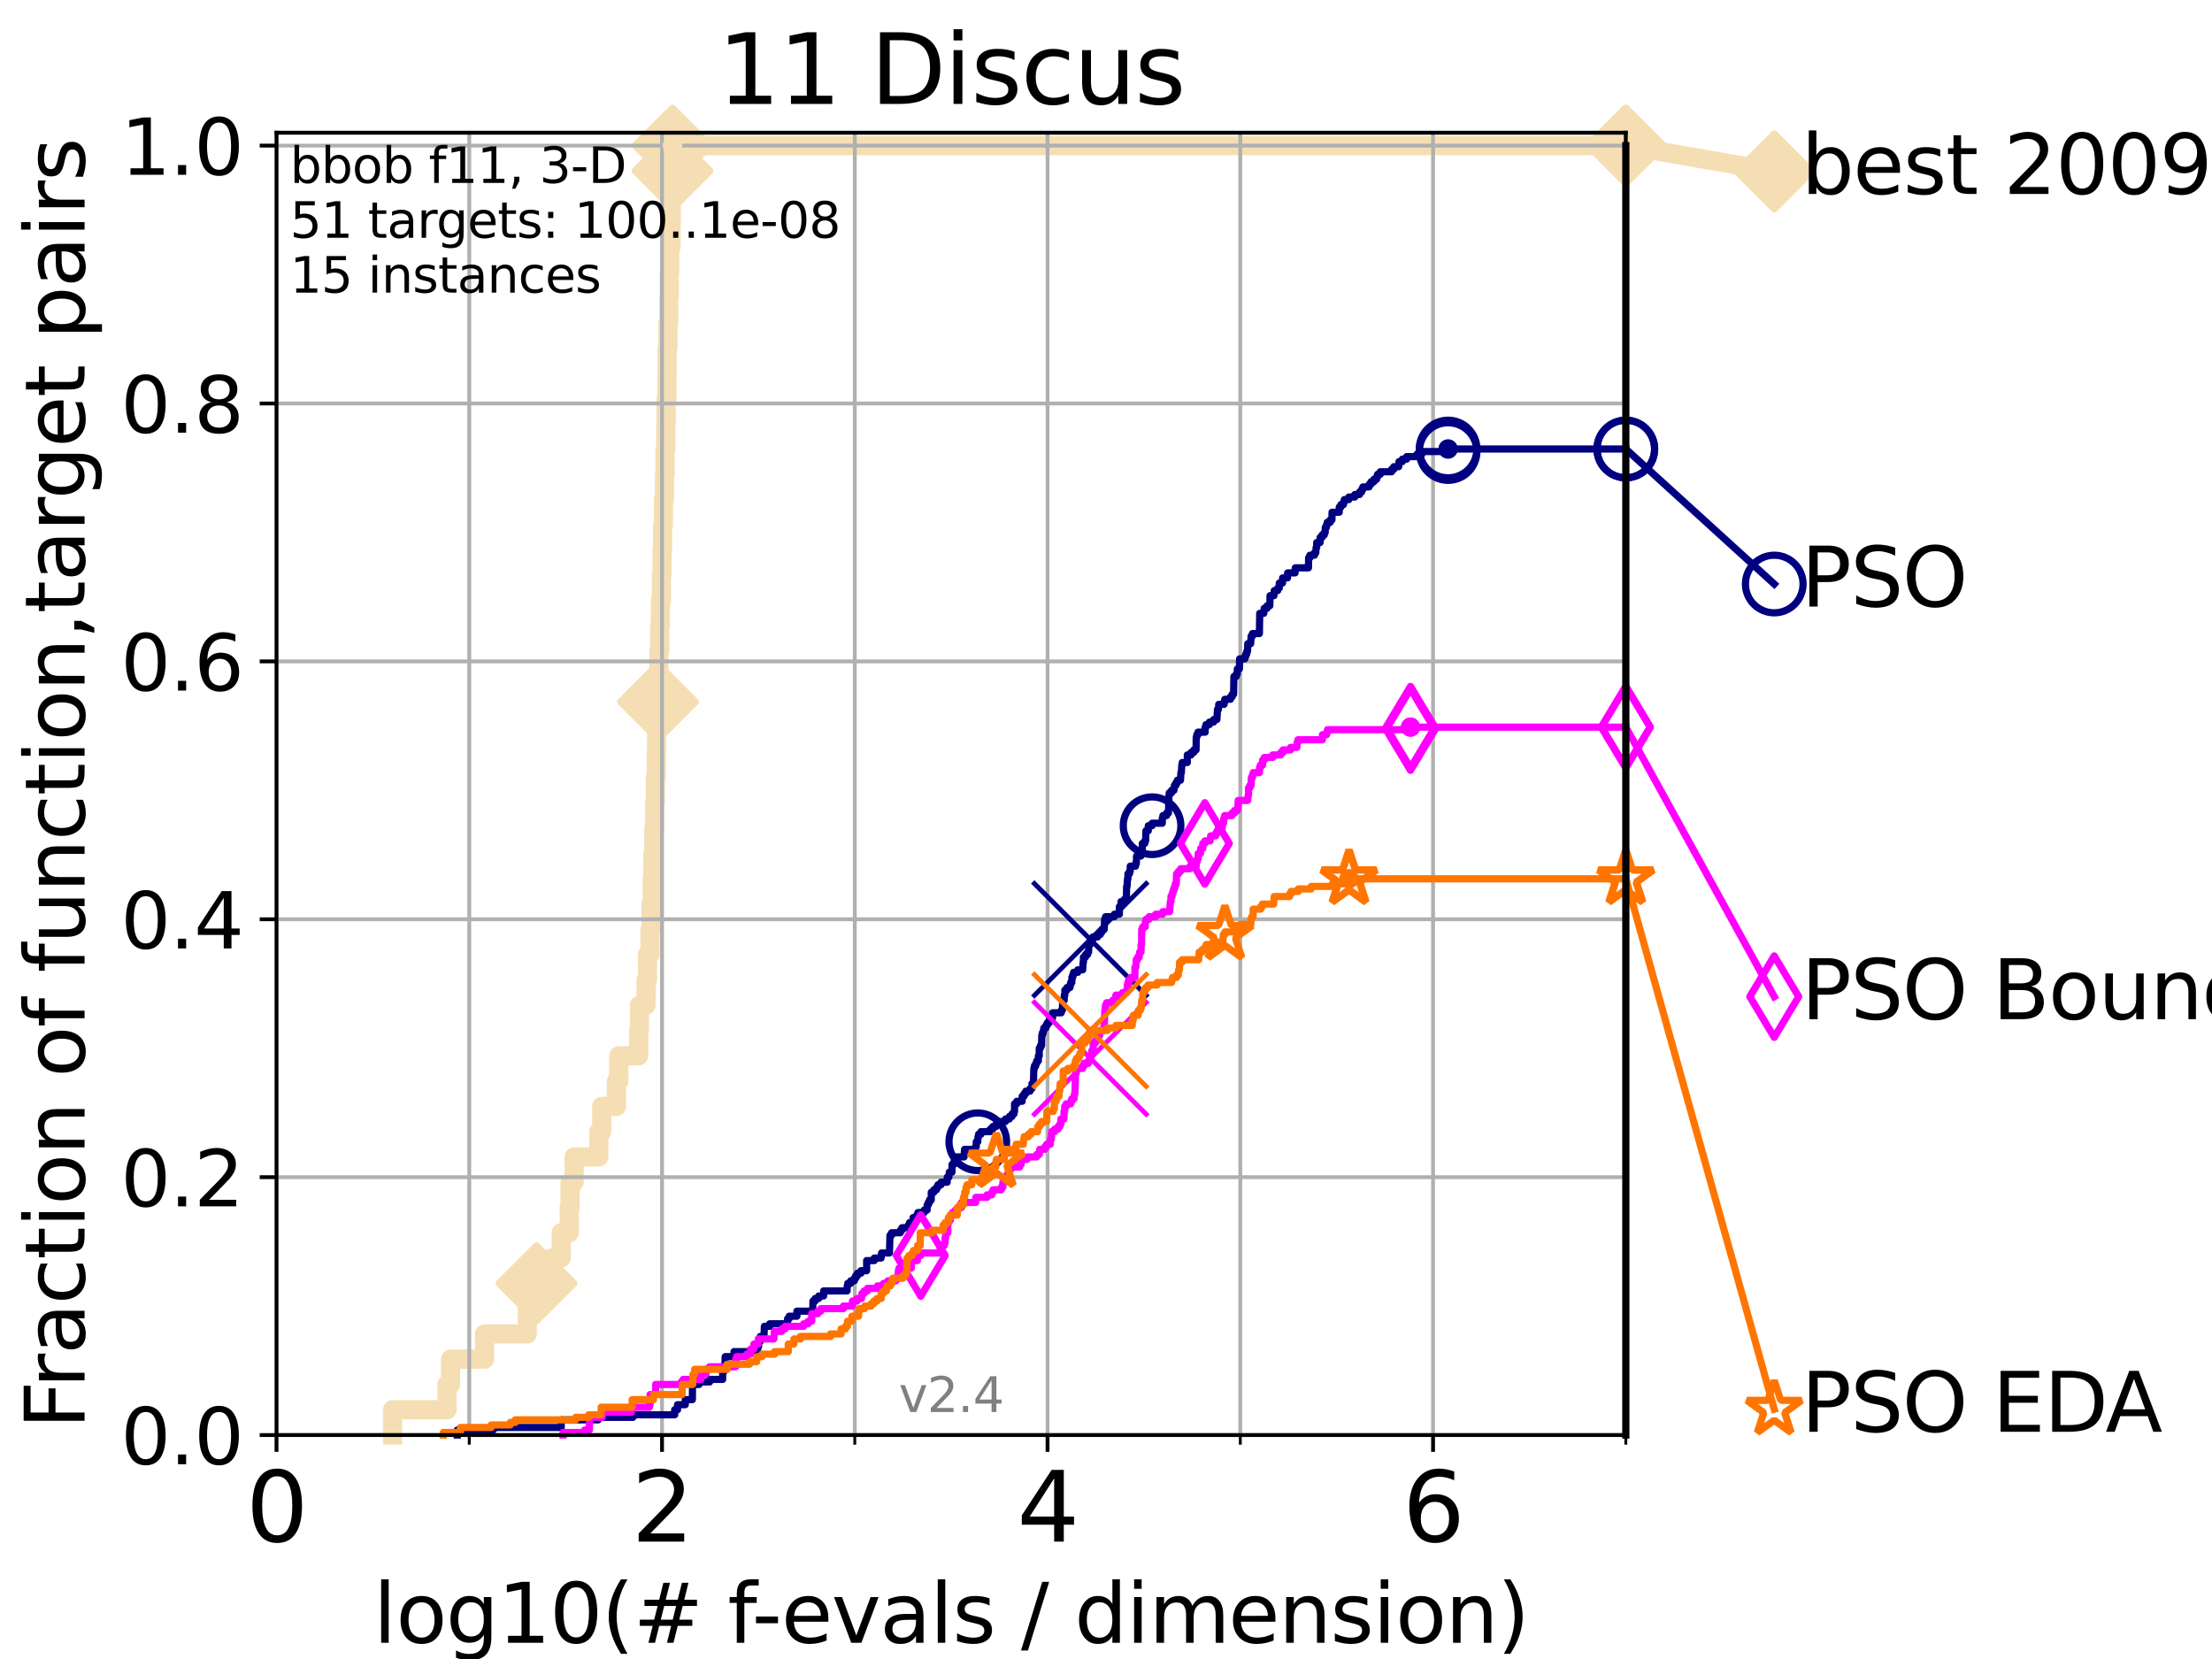 <?xml version="1.0" encoding="utf-8" standalone="no"?>
<!DOCTYPE svg PUBLIC "-//W3C//DTD SVG 1.1//EN"
  "http://www.w3.org/Graphics/SVG/1.1/DTD/svg11.dtd">
<svg height="345.6pt" version="1.1" viewBox="0 0 460.8 345.6" width="460.8pt" xmlns="http://www.w3.org/2000/svg" xmlns:xlink="http://www.w3.org/1999/xlink">
 <defs>
  <style type="text/css">*{stroke-linecap:butt;stroke-linejoin:round;}</style>
 </defs>
 <g id="figure_1">
  <g id="patch_1">
   <path d="M 0 345.6 
L 460.8 345.6 
L 460.8 0 
L 0 0 
z
" style="fill:#ffffff;"/>
  </g>
  <g id="axes_1">
   <g id="patch_2">
    <path d="M 57.6 298.944 
L 338.688 298.944 
L 338.688 27.648 
L 57.6 27.648 
z
" style="fill:#ffffff;"/>
   </g>
   <g id="line2d_1">
    <path d="M 81.776 298.944 
L 81.776 293.677 
L 93.122 293.677 
L 93.122 288.41 
L 93.864 288.41 
L 93.864 283.143 
L 100.935 283.143 
L 100.935 277.877 
L 109.843 277.877 
L 109.843 272.61 
L 111.768 272.61 
L 111.768 267.343 
L 114.86 267.343 
L 114.86 262.076 
L 116.914 262.076 
L 116.914 256.809 
L 118.577 256.809 
L 118.577 251.542 
L 118.752 251.542 
L 118.752 246.275 
L 119.603 246.275 
L 119.603 241.009 
L 124.744 241.009 
L 124.744 235.742 
L 125.352 235.742 
L 125.352 230.475 
L 128.411 230.475 
L 128.411 225.208 
L 128.905 225.208 
L 128.905 219.941 
L 133.048 219.941 
L 133.048 214.674 
L 133.201 214.674 
L 133.201 209.407 
L 134.591 209.407 
L 134.591 204.141 
L 134.87 204.141 
L 134.87 198.874 
L 135.415 198.874 
L 135.415 193.607 
L 135.615 193.607 
L 135.615 188.34 
L 135.879 188.34 
L 135.879 183.073 
L 136.009 183.073 
L 136.009 177.806 
L 136.202 177.806 
L 136.202 172.539 
L 136.393 172.539 
L 136.393 167.272 
L 136.52 167.272 
L 136.52 162.006 
L 136.708 162.006 
L 136.708 156.739 
L 136.77 156.739 
L 136.77 151.472 
L 137.077 151.472 
L 137.077 146.205 
L 137.199 146.205 
L 137.199 140.938 
L 137.259 140.938 
L 137.259 135.671 
L 137.439 135.671 
L 137.439 130.404 
L 137.559 130.404 
L 137.559 125.138 
L 137.794 125.138 
L 137.794 119.871 
L 137.911 119.871 
L 137.911 114.604 
L 138.027 114.604 
L 138.027 109.337 
L 138.199 109.337 
L 138.199 104.07 
L 138.426 104.07 
L 138.426 98.803 
L 138.539 98.803 
L 138.539 93.536 
L 138.706 93.536 
L 138.706 88.27 
L 138.762 88.27 
L 138.762 83.003 
L 138.927 83.003 
L 138.927 77.736 
L 138.982 77.736 
L 138.982 72.469 
L 139.145 72.469 
L 139.145 67.202 
L 139.307 67.202 
L 139.307 61.935 
L 139.414 61.935 
L 139.414 56.668 
L 139.52 56.668 
L 139.52 51.402 
L 139.783 51.402 
L 139.783 46.135 
L 139.835 46.135 
L 139.835 40.868 
L 139.939 40.868 
L 139.939 35.601 
L 140.094 35.601 
L 140.094 30.334 
L 338.688 30.334 
" style="fill:none;stroke:#f5deb3;stroke-linecap:square;stroke-width:4;"/>
   </g>
   <g id="line2d_2">
    <defs>
     <path d="M 0 7.778 
L 7.778 0 
L 0 -7.778 
L -7.778 0 
z
" id="meaf0a46c73" style="stroke:#f5deb3;stroke-linejoin:miter;stroke-width:1.5;"/>
    </defs>
    <g>
     <use style="fill:#f5deb3;stroke:#f5deb3;stroke-linejoin:miter;stroke-width:1.5;" x="111.768" xlink:href="#meaf0a46c73" y="267.343"/>
     <use style="fill:#f5deb3;stroke:#f5deb3;stroke-linejoin:miter;stroke-width:1.5;" x="137.077" xlink:href="#meaf0a46c73" y="146.205"/>
     <use style="fill:#f5deb3;stroke:#f5deb3;stroke-linejoin:miter;stroke-width:1.5;" x="140.094" xlink:href="#meaf0a46c73" y="35.601"/>
     <use style="fill:#f5deb3;stroke:#f5deb3;stroke-linejoin:miter;stroke-width:1.5;" x="140.094" xlink:href="#meaf0a46c73" y="30.334"/>
     <use style="fill:#f5deb3;stroke:#f5deb3;stroke-linejoin:miter;stroke-width:1.5;" x="338.688" xlink:href="#meaf0a46c73" y="30.334"/>
    </g>
   </g>
   <g id="line2d_3">
    <path style="fill:none;stroke:#f5deb3;stroke-linecap:square;stroke-width:4;"/>
    <g/>
   </g>
   <g id="line2d_4">
    <path d="M 338.688 30.334 
L 369.608 35.706 
" style="fill:none;stroke:#f5deb3;stroke-linecap:square;stroke-width:4;"/>
    <g>
     <use style="fill:#f5deb3;stroke:#f5deb3;stroke-linejoin:miter;stroke-width:1.5;" x="338.688" xlink:href="#meaf0a46c73" y="30.334"/>
     <use style="fill:#f5deb3;stroke:#f5deb3;stroke-linejoin:miter;stroke-width:1.5;" x="369.608" xlink:href="#meaf0a46c73" y="35.706"/>
    </g>
   </g>
   <g id="matplotlib.axis_1">
    <g id="xtick_1">
     <g id="line2d_5">
      <path clip-path="url(#p7f15326a08)" d="M 57.6 298.944 
L 57.6 27.648 
" style="fill:none;stroke:#b0b0b0;stroke-linecap:square;stroke-width:0.8;"/>
     </g>
     <g id="line2d_6">
      <defs>
       <path d="M 0 0 
L 0 3.5 
" id="ma395d1770e" style="stroke:#000000;stroke-width:0.8;"/>
      </defs>
      <g>
       <use style="stroke:#000000;stroke-width:0.8;" x="57.6" xlink:href="#ma395d1770e" y="298.944"/>
      </g>
     </g>
     <g id="text_1">
      <!-- 0 -->
      <g transform="translate(51.237 321.141)scale(0.2 -0.2)">
       <defs>
        <path d="M 2034 4250 
Q 1547 4250 1301 3770 
Q 1056 3291 1056 2328 
Q 1056 1369 1301 889 
Q 1547 409 2034 409 
Q 2525 409 2770 889 
Q 3016 1369 3016 2328 
Q 3016 3291 2770 3770 
Q 2525 4250 2034 4250 
z
M 2034 4750 
Q 2819 4750 3233 4129 
Q 3647 3509 3647 2328 
Q 3647 1150 3233 529 
Q 2819 -91 2034 -91 
Q 1250 -91 836 529 
Q 422 1150 422 2328 
Q 422 3509 836 4129 
Q 1250 4750 2034 4750 
z
" id="DejaVuSans-30" transform="scale(0.016)"/>
       </defs>
       <use xlink:href="#DejaVuSans-30"/>
      </g>
     </g>
    </g>
    <g id="xtick_2">
     <g id="line2d_7">
      <path clip-path="url(#p7f15326a08)" d="M 137.911 298.944 
L 137.911 27.648 
" style="fill:none;stroke:#b0b0b0;stroke-linecap:square;stroke-width:0.8;"/>
     </g>
     <g id="line2d_8">
      <g>
       <use style="stroke:#000000;stroke-width:0.8;" x="137.911" xlink:href="#ma395d1770e" y="298.944"/>
      </g>
     </g>
     <g id="text_2">
      <!-- 2 -->
      <g transform="translate(131.548 321.141)scale(0.2 -0.2)">
       <defs>
        <path d="M 1228 531 
L 3431 531 
L 3431 0 
L 469 0 
L 469 531 
Q 828 903 1448 1529 
Q 2069 2156 2228 2338 
Q 2531 2678 2651 2914 
Q 2772 3150 2772 3378 
Q 2772 3750 2511 3984 
Q 2250 4219 1831 4219 
Q 1534 4219 1204 4116 
Q 875 4013 500 3803 
L 500 4441 
Q 881 4594 1212 4672 
Q 1544 4750 1819 4750 
Q 2544 4750 2975 4387 
Q 3406 4025 3406 3419 
Q 3406 3131 3298 2873 
Q 3191 2616 2906 2266 
Q 2828 2175 2409 1742 
Q 1991 1309 1228 531 
z
" id="DejaVuSans-32" transform="scale(0.016)"/>
       </defs>
       <use xlink:href="#DejaVuSans-32"/>
      </g>
     </g>
    </g>
    <g id="xtick_3">
     <g id="line2d_9">
      <path clip-path="url(#p7f15326a08)" d="M 218.222 298.944 
L 218.222 27.648 
" style="fill:none;stroke:#b0b0b0;stroke-linecap:square;stroke-width:0.8;"/>
     </g>
     <g id="line2d_10">
      <g>
       <use style="stroke:#000000;stroke-width:0.8;" x="218.222" xlink:href="#ma395d1770e" y="298.944"/>
      </g>
     </g>
     <g id="text_3">
      <!-- 4 -->
      <g transform="translate(211.859 321.141)scale(0.2 -0.2)">
       <defs>
        <path d="M 2419 4116 
L 825 1625 
L 2419 1625 
L 2419 4116 
z
M 2253 4666 
L 3047 4666 
L 3047 1625 
L 3713 1625 
L 3713 1100 
L 3047 1100 
L 3047 0 
L 2419 0 
L 2419 1100 
L 313 1100 
L 313 1709 
L 2253 4666 
z
" id="DejaVuSans-34" transform="scale(0.016)"/>
       </defs>
       <use xlink:href="#DejaVuSans-34"/>
      </g>
     </g>
    </g>
    <g id="xtick_4">
     <g id="line2d_11">
      <path clip-path="url(#p7f15326a08)" d="M 298.533 298.944 
L 298.533 27.648 
" style="fill:none;stroke:#b0b0b0;stroke-linecap:square;stroke-width:0.8;"/>
     </g>
     <g id="line2d_12">
      <g>
       <use style="stroke:#000000;stroke-width:0.8;" x="298.533" xlink:href="#ma395d1770e" y="298.944"/>
      </g>
     </g>
     <g id="text_4">
      <!-- 6 -->
      <g transform="translate(292.17 321.141)scale(0.2 -0.2)">
       <defs>
        <path d="M 2113 2584 
Q 1688 2584 1439 2293 
Q 1191 2003 1191 1497 
Q 1191 994 1439 701 
Q 1688 409 2113 409 
Q 2538 409 2786 701 
Q 3034 994 3034 1497 
Q 3034 2003 2786 2293 
Q 2538 2584 2113 2584 
z
M 3366 4563 
L 3366 3988 
Q 3128 4100 2886 4159 
Q 2644 4219 2406 4219 
Q 1781 4219 1451 3797 
Q 1122 3375 1075 2522 
Q 1259 2794 1537 2939 
Q 1816 3084 2150 3084 
Q 2853 3084 3261 2657 
Q 3669 2231 3669 1497 
Q 3669 778 3244 343 
Q 2819 -91 2113 -91 
Q 1303 -91 875 529 
Q 447 1150 447 2328 
Q 447 3434 972 4092 
Q 1497 4750 2381 4750 
Q 2619 4750 2861 4703 
Q 3103 4656 3366 4563 
z
" id="DejaVuSans-36" transform="scale(0.016)"/>
       </defs>
       <use xlink:href="#DejaVuSans-36"/>
      </g>
     </g>
    </g>
    <g id="xtick_5">
     <g id="line2d_13">
      <path clip-path="url(#p7f15326a08)" d="M 97.755 298.944 
L 97.755 27.648 
" style="fill:none;stroke:#b0b0b0;stroke-linecap:square;stroke-width:0.8;"/>
     </g>
     <g id="line2d_14">
      <defs>
       <path d="M 0 0 
L 0 2 
" id="m8132bca71e" style="stroke:#000000;stroke-width:0.6;"/>
      </defs>
      <g>
       <use style="stroke:#000000;stroke-width:0.6;" x="97.755" xlink:href="#m8132bca71e" y="298.944"/>
      </g>
     </g>
    </g>
    <g id="xtick_6">
     <g id="line2d_15">
      <path clip-path="url(#p7f15326a08)" d="M 178.066 298.944 
L 178.066 27.648 
" style="fill:none;stroke:#b0b0b0;stroke-linecap:square;stroke-width:0.8;"/>
     </g>
     <g id="line2d_16">
      <g>
       <use style="stroke:#000000;stroke-width:0.6;" x="178.066" xlink:href="#m8132bca71e" y="298.944"/>
      </g>
     </g>
    </g>
    <g id="xtick_7">
     <g id="line2d_17">
      <path clip-path="url(#p7f15326a08)" d="M 258.377 298.944 
L 258.377 27.648 
" style="fill:none;stroke:#b0b0b0;stroke-linecap:square;stroke-width:0.8;"/>
     </g>
     <g id="line2d_18">
      <g>
       <use style="stroke:#000000;stroke-width:0.6;" x="258.377" xlink:href="#m8132bca71e" y="298.944"/>
      </g>
     </g>
    </g>
    <g id="xtick_8">
     <g id="line2d_19">
      <path clip-path="url(#p7f15326a08)" d="M 338.688 298.944 
L 338.688 27.648 
" style="fill:none;stroke:#b0b0b0;stroke-linecap:square;stroke-width:0.8;"/>
     </g>
     <g id="line2d_20">
      <g>
       <use style="stroke:#000000;stroke-width:0.6;" x="338.688" xlink:href="#m8132bca71e" y="298.944"/>
      </g>
     </g>
    </g>
    <g id="text_5">
     <!-- log10(# f-evals / dimension) -->
     <g transform="translate(77.764 342.218)scale(0.17 -0.17)">
      <defs>
       <path d="M 603 4863 
L 1178 4863 
L 1178 0 
L 603 0 
L 603 4863 
z
" id="DejaVuSans-6c" transform="scale(0.016)"/>
       <path d="M 1959 3097 
Q 1497 3097 1228 2736 
Q 959 2375 959 1747 
Q 959 1119 1226 758 
Q 1494 397 1959 397 
Q 2419 397 2687 759 
Q 2956 1122 2956 1747 
Q 2956 2369 2687 2733 
Q 2419 3097 1959 3097 
z
M 1959 3584 
Q 2709 3584 3137 3096 
Q 3566 2609 3566 1747 
Q 3566 888 3137 398 
Q 2709 -91 1959 -91 
Q 1206 -91 779 398 
Q 353 888 353 1747 
Q 353 2609 779 3096 
Q 1206 3584 1959 3584 
z
" id="DejaVuSans-6f" transform="scale(0.016)"/>
       <path d="M 2906 1791 
Q 2906 2416 2648 2759 
Q 2391 3103 1925 3103 
Q 1463 3103 1205 2759 
Q 947 2416 947 1791 
Q 947 1169 1205 825 
Q 1463 481 1925 481 
Q 2391 481 2648 825 
Q 2906 1169 2906 1791 
z
M 3481 434 
Q 3481 -459 3084 -895 
Q 2688 -1331 1869 -1331 
Q 1566 -1331 1297 -1286 
Q 1028 -1241 775 -1147 
L 775 -588 
Q 1028 -725 1275 -790 
Q 1522 -856 1778 -856 
Q 2344 -856 2625 -561 
Q 2906 -266 2906 331 
L 2906 616 
Q 2728 306 2450 153 
Q 2172 0 1784 0 
Q 1141 0 747 490 
Q 353 981 353 1791 
Q 353 2603 747 3093 
Q 1141 3584 1784 3584 
Q 2172 3584 2450 3431 
Q 2728 3278 2906 2969 
L 2906 3500 
L 3481 3500 
L 3481 434 
z
" id="DejaVuSans-67" transform="scale(0.016)"/>
       <path d="M 794 531 
L 1825 531 
L 1825 4091 
L 703 3866 
L 703 4441 
L 1819 4666 
L 2450 4666 
L 2450 531 
L 3481 531 
L 3481 0 
L 794 0 
L 794 531 
z
" id="DejaVuSans-31" transform="scale(0.016)"/>
       <path d="M 1984 4856 
Q 1566 4138 1362 3434 
Q 1159 2731 1159 2009 
Q 1159 1288 1364 580 
Q 1569 -128 1984 -844 
L 1484 -844 
Q 1016 -109 783 600 
Q 550 1309 550 2009 
Q 550 2706 781 3412 
Q 1013 4119 1484 4856 
L 1984 4856 
z
" id="DejaVuSans-28" transform="scale(0.016)"/>
       <path d="M 3272 2816 
L 2363 2816 
L 2100 1772 
L 3016 1772 
L 3272 2816 
z
M 2803 4594 
L 2478 3297 
L 3391 3297 
L 3719 4594 
L 4219 4594 
L 3897 3297 
L 4872 3297 
L 4872 2816 
L 3775 2816 
L 3519 1772 
L 4513 1772 
L 4513 1294 
L 3397 1294 
L 3072 0 
L 2572 0 
L 2894 1294 
L 1978 1294 
L 1656 0 
L 1153 0 
L 1478 1294 
L 494 1294 
L 494 1772 
L 1594 1772 
L 1856 2816 
L 850 2816 
L 850 3297 
L 1978 3297 
L 2297 4594 
L 2803 4594 
z
" id="DejaVuSans-23" transform="scale(0.016)"/>
       <path id="DejaVuSans-20" transform="scale(0.016)"/>
       <path d="M 2375 4863 
L 2375 4384 
L 1825 4384 
Q 1516 4384 1395 4259 
Q 1275 4134 1275 3809 
L 1275 3500 
L 2222 3500 
L 2222 3053 
L 1275 3053 
L 1275 0 
L 697 0 
L 697 3053 
L 147 3053 
L 147 3500 
L 697 3500 
L 697 3744 
Q 697 4328 969 4595 
Q 1241 4863 1831 4863 
L 2375 4863 
z
" id="DejaVuSans-66" transform="scale(0.016)"/>
       <path d="M 313 2009 
L 1997 2009 
L 1997 1497 
L 313 1497 
L 313 2009 
z
" id="DejaVuSans-2d" transform="scale(0.016)"/>
       <path d="M 3597 1894 
L 3597 1613 
L 953 1613 
Q 991 1019 1311 708 
Q 1631 397 2203 397 
Q 2534 397 2845 478 
Q 3156 559 3463 722 
L 3463 178 
Q 3153 47 2828 -22 
Q 2503 -91 2169 -91 
Q 1331 -91 842 396 
Q 353 884 353 1716 
Q 353 2575 817 3079 
Q 1281 3584 2069 3584 
Q 2775 3584 3186 3129 
Q 3597 2675 3597 1894 
z
M 3022 2063 
Q 3016 2534 2758 2815 
Q 2500 3097 2075 3097 
Q 1594 3097 1305 2825 
Q 1016 2553 972 2059 
L 3022 2063 
z
" id="DejaVuSans-65" transform="scale(0.016)"/>
       <path d="M 191 3500 
L 800 3500 
L 1894 563 
L 2988 3500 
L 3597 3500 
L 2284 0 
L 1503 0 
L 191 3500 
z
" id="DejaVuSans-76" transform="scale(0.016)"/>
       <path d="M 2194 1759 
Q 1497 1759 1228 1600 
Q 959 1441 959 1056 
Q 959 750 1161 570 
Q 1363 391 1709 391 
Q 2188 391 2477 730 
Q 2766 1069 2766 1631 
L 2766 1759 
L 2194 1759 
z
M 3341 1997 
L 3341 0 
L 2766 0 
L 2766 531 
Q 2569 213 2275 61 
Q 1981 -91 1556 -91 
Q 1019 -91 701 211 
Q 384 513 384 1019 
Q 384 1609 779 1909 
Q 1175 2209 1959 2209 
L 2766 2209 
L 2766 2266 
Q 2766 2663 2505 2880 
Q 2244 3097 1772 3097 
Q 1472 3097 1187 3025 
Q 903 2953 641 2809 
L 641 3341 
Q 956 3463 1253 3523 
Q 1550 3584 1831 3584 
Q 2591 3584 2966 3190 
Q 3341 2797 3341 1997 
z
" id="DejaVuSans-61" transform="scale(0.016)"/>
       <path d="M 2834 3397 
L 2834 2853 
Q 2591 2978 2328 3040 
Q 2066 3103 1784 3103 
Q 1356 3103 1142 2972 
Q 928 2841 928 2578 
Q 928 2378 1081 2264 
Q 1234 2150 1697 2047 
L 1894 2003 
Q 2506 1872 2764 1633 
Q 3022 1394 3022 966 
Q 3022 478 2636 193 
Q 2250 -91 1575 -91 
Q 1294 -91 989 -36 
Q 684 19 347 128 
L 347 722 
Q 666 556 975 473 
Q 1284 391 1588 391 
Q 1994 391 2212 530 
Q 2431 669 2431 922 
Q 2431 1156 2273 1281 
Q 2116 1406 1581 1522 
L 1381 1569 
Q 847 1681 609 1914 
Q 372 2147 372 2553 
Q 372 3047 722 3315 
Q 1072 3584 1716 3584 
Q 2034 3584 2315 3537 
Q 2597 3491 2834 3397 
z
" id="DejaVuSans-73" transform="scale(0.016)"/>
       <path d="M 1625 4666 
L 2156 4666 
L 531 -594 
L 0 -594 
L 1625 4666 
z
" id="DejaVuSans-2f" transform="scale(0.016)"/>
       <path d="M 2906 2969 
L 2906 4863 
L 3481 4863 
L 3481 0 
L 2906 0 
L 2906 525 
Q 2725 213 2448 61 
Q 2172 -91 1784 -91 
Q 1150 -91 751 415 
Q 353 922 353 1747 
Q 353 2572 751 3078 
Q 1150 3584 1784 3584 
Q 2172 3584 2448 3432 
Q 2725 3281 2906 2969 
z
M 947 1747 
Q 947 1113 1208 752 
Q 1469 391 1925 391 
Q 2381 391 2643 752 
Q 2906 1113 2906 1747 
Q 2906 2381 2643 2742 
Q 2381 3103 1925 3103 
Q 1469 3103 1208 2742 
Q 947 2381 947 1747 
z
" id="DejaVuSans-64" transform="scale(0.016)"/>
       <path d="M 603 3500 
L 1178 3500 
L 1178 0 
L 603 0 
L 603 3500 
z
M 603 4863 
L 1178 4863 
L 1178 4134 
L 603 4134 
L 603 4863 
z
" id="DejaVuSans-69" transform="scale(0.016)"/>
       <path d="M 3328 2828 
Q 3544 3216 3844 3400 
Q 4144 3584 4550 3584 
Q 5097 3584 5394 3201 
Q 5691 2819 5691 2113 
L 5691 0 
L 5113 0 
L 5113 2094 
Q 5113 2597 4934 2840 
Q 4756 3084 4391 3084 
Q 3944 3084 3684 2787 
Q 3425 2491 3425 1978 
L 3425 0 
L 2847 0 
L 2847 2094 
Q 2847 2600 2669 2842 
Q 2491 3084 2119 3084 
Q 1678 3084 1418 2786 
Q 1159 2488 1159 1978 
L 1159 0 
L 581 0 
L 581 3500 
L 1159 3500 
L 1159 2956 
Q 1356 3278 1631 3431 
Q 1906 3584 2284 3584 
Q 2666 3584 2933 3390 
Q 3200 3197 3328 2828 
z
" id="DejaVuSans-6d" transform="scale(0.016)"/>
       <path d="M 3513 2113 
L 3513 0 
L 2938 0 
L 2938 2094 
Q 2938 2591 2744 2837 
Q 2550 3084 2163 3084 
Q 1697 3084 1428 2787 
Q 1159 2491 1159 1978 
L 1159 0 
L 581 0 
L 581 3500 
L 1159 3500 
L 1159 2956 
Q 1366 3272 1645 3428 
Q 1925 3584 2291 3584 
Q 2894 3584 3203 3211 
Q 3513 2838 3513 2113 
z
" id="DejaVuSans-6e" transform="scale(0.016)"/>
       <path d="M 513 4856 
L 1013 4856 
Q 1481 4119 1714 3412 
Q 1947 2706 1947 2009 
Q 1947 1309 1714 600 
Q 1481 -109 1013 -844 
L 513 -844 
Q 928 -128 1133 580 
Q 1338 1288 1338 2009 
Q 1338 2731 1133 3434 
Q 928 4138 513 4856 
z
" id="DejaVuSans-29" transform="scale(0.016)"/>
      </defs>
      <use xlink:href="#DejaVuSans-6c"/>
      <use x="27.783" xlink:href="#DejaVuSans-6f"/>
      <use x="88.965" xlink:href="#DejaVuSans-67"/>
      <use x="152.441" xlink:href="#DejaVuSans-31"/>
      <use x="216.064" xlink:href="#DejaVuSans-30"/>
      <use x="279.688" xlink:href="#DejaVuSans-28"/>
      <use x="318.701" xlink:href="#DejaVuSans-23"/>
      <use x="402.49" xlink:href="#DejaVuSans-20"/>
      <use x="434.277" xlink:href="#DejaVuSans-66"/>
      <use x="463.982" xlink:href="#DejaVuSans-2d"/>
      <use x="500.066" xlink:href="#DejaVuSans-65"/>
      <use x="561.59" xlink:href="#DejaVuSans-76"/>
      <use x="620.77" xlink:href="#DejaVuSans-61"/>
      <use x="682.049" xlink:href="#DejaVuSans-6c"/>
      <use x="709.832" xlink:href="#DejaVuSans-73"/>
      <use x="761.932" xlink:href="#DejaVuSans-20"/>
      <use x="793.719" xlink:href="#DejaVuSans-2f"/>
      <use x="827.41" xlink:href="#DejaVuSans-20"/>
      <use x="859.197" xlink:href="#DejaVuSans-64"/>
      <use x="922.674" xlink:href="#DejaVuSans-69"/>
      <use x="950.457" xlink:href="#DejaVuSans-6d"/>
      <use x="1047.869" xlink:href="#DejaVuSans-65"/>
      <use x="1109.393" xlink:href="#DejaVuSans-6e"/>
      <use x="1172.771" xlink:href="#DejaVuSans-73"/>
      <use x="1224.871" xlink:href="#DejaVuSans-69"/>
      <use x="1252.654" xlink:href="#DejaVuSans-6f"/>
      <use x="1313.836" xlink:href="#DejaVuSans-6e"/>
      <use x="1377.215" xlink:href="#DejaVuSans-29"/>
     </g>
    </g>
   </g>
   <g id="matplotlib.axis_2">
    <g id="ytick_1">
     <g id="line2d_21">
      <path clip-path="url(#p7f15326a08)" d="M 57.6 298.944 
L 338.688 298.944 
" style="fill:none;stroke:#b0b0b0;stroke-linecap:square;stroke-width:0.8;"/>
     </g>
     <g id="line2d_22">
      <defs>
       <path d="M 0 0 
L -3.5 0 
" id="mff4a9471b9" style="stroke:#000000;stroke-width:0.8;"/>
      </defs>
      <g>
       <use style="stroke:#000000;stroke-width:0.8;" x="57.6" xlink:href="#mff4a9471b9" y="298.944"/>
      </g>
     </g>
     <g id="text_6">
      <!-- 0.0 -->
      <g transform="translate(25.155 305.023)scale(0.16 -0.16)">
       <defs>
        <path d="M 684 794 
L 1344 794 
L 1344 0 
L 684 0 
L 684 794 
z
" id="DejaVuSans-2e" transform="scale(0.016)"/>
       </defs>
       <use xlink:href="#DejaVuSans-30"/>
       <use x="63.623" xlink:href="#DejaVuSans-2e"/>
       <use x="95.41" xlink:href="#DejaVuSans-30"/>
      </g>
     </g>
    </g>
    <g id="ytick_2">
     <g id="line2d_23">
      <path clip-path="url(#p7f15326a08)" d="M 57.6 245.222 
L 338.688 245.222 
" style="fill:none;stroke:#b0b0b0;stroke-linecap:square;stroke-width:0.8;"/>
     </g>
     <g id="line2d_24">
      <g>
       <use style="stroke:#000000;stroke-width:0.8;" x="57.6" xlink:href="#mff4a9471b9" y="245.222"/>
      </g>
     </g>
     <g id="text_7">
      <!-- 0.2 -->
      <g transform="translate(25.155 251.301)scale(0.16 -0.16)">
       <use xlink:href="#DejaVuSans-30"/>
       <use x="63.623" xlink:href="#DejaVuSans-2e"/>
       <use x="95.41" xlink:href="#DejaVuSans-32"/>
      </g>
     </g>
    </g>
    <g id="ytick_3">
     <g id="line2d_25">
      <path clip-path="url(#p7f15326a08)" d="M 57.6 191.5 
L 338.688 191.5 
" style="fill:none;stroke:#b0b0b0;stroke-linecap:square;stroke-width:0.8;"/>
     </g>
     <g id="line2d_26">
      <g>
       <use style="stroke:#000000;stroke-width:0.8;" x="57.6" xlink:href="#mff4a9471b9" y="191.5"/>
      </g>
     </g>
     <g id="text_8">
      <!-- 0.4 -->
      <g transform="translate(25.155 197.579)scale(0.16 -0.16)">
       <use xlink:href="#DejaVuSans-30"/>
       <use x="63.623" xlink:href="#DejaVuSans-2e"/>
       <use x="95.41" xlink:href="#DejaVuSans-34"/>
      </g>
     </g>
    </g>
    <g id="ytick_4">
     <g id="line2d_27">
      <path clip-path="url(#p7f15326a08)" d="M 57.6 137.778 
L 338.688 137.778 
" style="fill:none;stroke:#b0b0b0;stroke-linecap:square;stroke-width:0.8;"/>
     </g>
     <g id="line2d_28">
      <g>
       <use style="stroke:#000000;stroke-width:0.8;" x="57.6" xlink:href="#mff4a9471b9" y="137.778"/>
      </g>
     </g>
     <g id="text_9">
      <!-- 0.6 -->
      <g transform="translate(25.155 143.857)scale(0.16 -0.16)">
       <use xlink:href="#DejaVuSans-30"/>
       <use x="63.623" xlink:href="#DejaVuSans-2e"/>
       <use x="95.41" xlink:href="#DejaVuSans-36"/>
      </g>
     </g>
    </g>
    <g id="ytick_5">
     <g id="line2d_29">
      <path clip-path="url(#p7f15326a08)" d="M 57.6 84.056 
L 338.688 84.056 
" style="fill:none;stroke:#b0b0b0;stroke-linecap:square;stroke-width:0.8;"/>
     </g>
     <g id="line2d_30">
      <g>
       <use style="stroke:#000000;stroke-width:0.8;" x="57.6" xlink:href="#mff4a9471b9" y="84.056"/>
      </g>
     </g>
     <g id="text_10">
      <!-- 0.8 -->
      <g transform="translate(25.155 90.135)scale(0.16 -0.16)">
       <defs>
        <path d="M 2034 2216 
Q 1584 2216 1326 1975 
Q 1069 1734 1069 1313 
Q 1069 891 1326 650 
Q 1584 409 2034 409 
Q 2484 409 2743 651 
Q 3003 894 3003 1313 
Q 3003 1734 2745 1975 
Q 2488 2216 2034 2216 
z
M 1403 2484 
Q 997 2584 770 2862 
Q 544 3141 544 3541 
Q 544 4100 942 4425 
Q 1341 4750 2034 4750 
Q 2731 4750 3128 4425 
Q 3525 4100 3525 3541 
Q 3525 3141 3298 2862 
Q 3072 2584 2669 2484 
Q 3125 2378 3379 2068 
Q 3634 1759 3634 1313 
Q 3634 634 3220 271 
Q 2806 -91 2034 -91 
Q 1263 -91 848 271 
Q 434 634 434 1313 
Q 434 1759 690 2068 
Q 947 2378 1403 2484 
z
M 1172 3481 
Q 1172 3119 1398 2916 
Q 1625 2713 2034 2713 
Q 2441 2713 2670 2916 
Q 2900 3119 2900 3481 
Q 2900 3844 2670 4047 
Q 2441 4250 2034 4250 
Q 1625 4250 1398 4047 
Q 1172 3844 1172 3481 
z
" id="DejaVuSans-38" transform="scale(0.016)"/>
       </defs>
       <use xlink:href="#DejaVuSans-30"/>
       <use x="63.623" xlink:href="#DejaVuSans-2e"/>
       <use x="95.41" xlink:href="#DejaVuSans-38"/>
      </g>
     </g>
    </g>
    <g id="ytick_6">
     <g id="line2d_31">
      <path clip-path="url(#p7f15326a08)" d="M 57.6 30.334 
L 338.688 30.334 
" style="fill:none;stroke:#b0b0b0;stroke-linecap:square;stroke-width:0.8;"/>
     </g>
     <g id="line2d_32">
      <g>
       <use style="stroke:#000000;stroke-width:0.8;" x="57.6" xlink:href="#mff4a9471b9" y="30.334"/>
      </g>
     </g>
     <g id="text_11">
      <!-- 1.0 -->
      <g transform="translate(25.155 36.413)scale(0.16 -0.16)">
       <use xlink:href="#DejaVuSans-31"/>
       <use x="63.623" xlink:href="#DejaVuSans-2e"/>
       <use x="95.41" xlink:href="#DejaVuSans-30"/>
      </g>
     </g>
    </g>
    <g id="text_12">
     <!-- Fraction of function,target pairs -->
     <g transform="translate(17.62 297.681)rotate(-90)scale(0.17 -0.17)">
      <defs>
       <path d="M 628 4666 
L 3309 4666 
L 3309 4134 
L 1259 4134 
L 1259 2759 
L 3109 2759 
L 3109 2228 
L 1259 2228 
L 1259 0 
L 628 0 
L 628 4666 
z
" id="DejaVuSans-46" transform="scale(0.016)"/>
       <path d="M 2631 2963 
Q 2534 3019 2420 3045 
Q 2306 3072 2169 3072 
Q 1681 3072 1420 2755 
Q 1159 2438 1159 1844 
L 1159 0 
L 581 0 
L 581 3500 
L 1159 3500 
L 1159 2956 
Q 1341 3275 1631 3429 
Q 1922 3584 2338 3584 
Q 2397 3584 2469 3576 
Q 2541 3569 2628 3553 
L 2631 2963 
z
" id="DejaVuSans-72" transform="scale(0.016)"/>
       <path d="M 3122 3366 
L 3122 2828 
Q 2878 2963 2633 3030 
Q 2388 3097 2138 3097 
Q 1578 3097 1268 2742 
Q 959 2388 959 1747 
Q 959 1106 1268 751 
Q 1578 397 2138 397 
Q 2388 397 2633 464 
Q 2878 531 3122 666 
L 3122 134 
Q 2881 22 2623 -34 
Q 2366 -91 2075 -91 
Q 1284 -91 818 406 
Q 353 903 353 1747 
Q 353 2603 823 3093 
Q 1294 3584 2113 3584 
Q 2378 3584 2631 3529 
Q 2884 3475 3122 3366 
z
" id="DejaVuSans-63" transform="scale(0.016)"/>
       <path d="M 1172 4494 
L 1172 3500 
L 2356 3500 
L 2356 3053 
L 1172 3053 
L 1172 1153 
Q 1172 725 1289 603 
Q 1406 481 1766 481 
L 2356 481 
L 2356 0 
L 1766 0 
Q 1100 0 847 248 
Q 594 497 594 1153 
L 594 3053 
L 172 3053 
L 172 3500 
L 594 3500 
L 594 4494 
L 1172 4494 
z
" id="DejaVuSans-74" transform="scale(0.016)"/>
       <path d="M 544 1381 
L 544 3500 
L 1119 3500 
L 1119 1403 
Q 1119 906 1312 657 
Q 1506 409 1894 409 
Q 2359 409 2629 706 
Q 2900 1003 2900 1516 
L 2900 3500 
L 3475 3500 
L 3475 0 
L 2900 0 
L 2900 538 
Q 2691 219 2414 64 
Q 2138 -91 1772 -91 
Q 1169 -91 856 284 
Q 544 659 544 1381 
z
M 1991 3584 
L 1991 3584 
z
" id="DejaVuSans-75" transform="scale(0.016)"/>
       <path d="M 750 794 
L 1409 794 
L 1409 256 
L 897 -744 
L 494 -744 
L 750 256 
L 750 794 
z
" id="DejaVuSans-2c" transform="scale(0.016)"/>
       <path d="M 1159 525 
L 1159 -1331 
L 581 -1331 
L 581 3500 
L 1159 3500 
L 1159 2969 
Q 1341 3281 1617 3432 
Q 1894 3584 2278 3584 
Q 2916 3584 3314 3078 
Q 3713 2572 3713 1747 
Q 3713 922 3314 415 
Q 2916 -91 2278 -91 
Q 1894 -91 1617 61 
Q 1341 213 1159 525 
z
M 3116 1747 
Q 3116 2381 2855 2742 
Q 2594 3103 2138 3103 
Q 1681 3103 1420 2742 
Q 1159 2381 1159 1747 
Q 1159 1113 1420 752 
Q 1681 391 2138 391 
Q 2594 391 2855 752 
Q 3116 1113 3116 1747 
z
" id="DejaVuSans-70" transform="scale(0.016)"/>
      </defs>
      <use xlink:href="#DejaVuSans-46"/>
      <use x="50.27" xlink:href="#DejaVuSans-72"/>
      <use x="91.383" xlink:href="#DejaVuSans-61"/>
      <use x="152.662" xlink:href="#DejaVuSans-63"/>
      <use x="207.643" xlink:href="#DejaVuSans-74"/>
      <use x="246.852" xlink:href="#DejaVuSans-69"/>
      <use x="274.635" xlink:href="#DejaVuSans-6f"/>
      <use x="335.816" xlink:href="#DejaVuSans-6e"/>
      <use x="399.195" xlink:href="#DejaVuSans-20"/>
      <use x="430.982" xlink:href="#DejaVuSans-6f"/>
      <use x="492.164" xlink:href="#DejaVuSans-66"/>
      <use x="527.369" xlink:href="#DejaVuSans-20"/>
      <use x="559.156" xlink:href="#DejaVuSans-66"/>
      <use x="594.361" xlink:href="#DejaVuSans-75"/>
      <use x="657.74" xlink:href="#DejaVuSans-6e"/>
      <use x="721.119" xlink:href="#DejaVuSans-63"/>
      <use x="776.1" xlink:href="#DejaVuSans-74"/>
      <use x="815.309" xlink:href="#DejaVuSans-69"/>
      <use x="843.092" xlink:href="#DejaVuSans-6f"/>
      <use x="904.273" xlink:href="#DejaVuSans-6e"/>
      <use x="967.652" xlink:href="#DejaVuSans-2c"/>
      <use x="999.439" xlink:href="#DejaVuSans-74"/>
      <use x="1038.648" xlink:href="#DejaVuSans-61"/>
      <use x="1099.928" xlink:href="#DejaVuSans-72"/>
      <use x="1139.291" xlink:href="#DejaVuSans-67"/>
      <use x="1202.768" xlink:href="#DejaVuSans-65"/>
      <use x="1264.291" xlink:href="#DejaVuSans-74"/>
      <use x="1303.5" xlink:href="#DejaVuSans-20"/>
      <use x="1335.287" xlink:href="#DejaVuSans-70"/>
      <use x="1398.764" xlink:href="#DejaVuSans-61"/>
      <use x="1460.043" xlink:href="#DejaVuSans-69"/>
      <use x="1487.826" xlink:href="#DejaVuSans-72"/>
      <use x="1528.939" xlink:href="#DejaVuSans-73"/>
     </g>
    </g>
   </g>
   <g id="line2d_33">
    <defs>
     <path d="M 0 1.5 
C 0.398 1.5 0.779 1.342 1.061 1.061 
C 1.342 0.779 1.5 0.398 1.5 0 
C 1.5 -0.398 1.342 -0.779 1.061 -1.061 
C 0.779 -1.342 0.398 -1.5 0 -1.5 
C -0.398 -1.5 -0.779 -1.342 -1.061 -1.061 
C -1.342 -0.779 -1.5 -0.398 -1.5 0 
C -1.5 0.398 -1.342 0.779 -1.061 1.061 
C -0.779 1.342 -0.398 1.5 0 1.5 
z
" id="m57ecf4f1e7" style="stroke:#f5deb3;"/>
    </defs>
    <g>
     <use style="fill:#f5deb3;stroke:#f5deb3;" x="140.094" xlink:href="#m57ecf4f1e7" y="30.334"/>
     <use style="fill:#f5deb3;stroke:#f5deb3;" x="140.094" xlink:href="#m57ecf4f1e7" y="30.334"/>
    </g>
   </g>
   <g id="line2d_34">
    <defs>
     <path d="M 0 1.5 
C 0.398 1.5 0.779 1.342 1.061 1.061 
C 1.342 0.779 1.5 0.398 1.5 0 
C 1.5 -0.398 1.342 -0.779 1.061 -1.061 
C 0.779 -1.342 0.398 -1.5 0 -1.5 
C -0.398 -1.5 -0.779 -1.342 -1.061 -1.061 
C -1.342 -0.779 -1.5 -0.398 -1.5 0 
C -1.5 0.398 -1.342 0.779 -1.061 1.061 
C -0.779 1.342 -0.398 1.5 0 1.5 
z
" id="m1ceff34ce3" style="stroke:#000080;"/>
    </defs>
    <g>
     <use style="fill:#000080;stroke:#000080;" x="301.661" xlink:href="#m1ceff34ce3" y="93.536"/>
     <use style="fill:#000080;stroke:#000080;" x="301.661" xlink:href="#m1ceff34ce3" y="93.536"/>
    </g>
   </g>
   <g id="line2d_35">
    <path d="M 95.26 298.944 
L 95.26 297.891 
L 102.772 297.891 
L 102.772 297.364 
L 116.914 297.364 
L 116.914 295.784 
L 124.62 295.784 
L 124.62 295.257 
L 131.856 295.257 
L 131.856 294.731 
L 140.549 294.731 
L 140.549 293.677 
L 141.139 293.677 
L 141.139 292.624 
L 142.753 292.624 
L 142.753 291.57 
L 144.23 291.57 
L 144.27 288.41 
L 145.629 288.41 
L 145.629 287.884 
L 147.835 287.884 
L 147.835 287.357 
L 150.543 287.357 
L 150.543 285.777 
L 150.794 285.777 
L 150.794 284.723 
L 150.988 284.723 
L 151.07 282.617 
L 152.91 282.617 
L 152.91 281.563 
L 157.491 281.563 
L 157.491 281.037 
L 157.847 281.037 
L 157.847 280.51 
L 158.031 280.51 
L 158.031 279.457 
L 158.376 279.457 
L 158.376 278.403 
L 159.15 278.403 
L 159.236 276.296 
L 160.346 276.296 
L 160.346 275.77 
L 164.063 275.77 
L 164.063 274.716 
L 164.397 274.716 
L 164.397 274.19 
L 166.013 274.19 
L 166.013 273.136 
L 169.312 273.136 
L 169.351 271.03 
L 169.805 271.03 
L 169.805 270.503 
L 170.545 270.503 
L 170.545 269.976 
L 171.578 269.976 
L 171.578 268.923 
L 176.46 268.923 
L 176.498 267.87 
L 176.606 267.87 
L 176.606 267.343 
L 177.227 267.343 
L 177.227 266.816 
L 177.973 266.816 
L 177.973 266.289 
L 178.263 266.289 
L 178.263 265.763 
L 178.627 265.763 
L 178.627 265.236 
L 179.349 265.236 
L 179.349 264.709 
L 180.539 264.709 
L 180.539 262.603 
L 182.134 262.603 
L 182.134 262.076 
L 183.548 262.076 
L 183.637 261.023 
L 185.292 261.023 
L 185.395 257.336 
L 185.743 257.336 
L 185.743 256.809 
L 187.558 256.809 
L 187.558 256.282 
L 187.895 256.282 
L 187.895 255.756 
L 189.223 255.756 
L 189.223 255.229 
L 189.467 255.229 
L 189.467 254.702 
L 190.212 254.702 
L 190.212 253.649 
L 190.966 253.649 
L 190.966 253.122 
L 191.217 253.122 
L 191.217 252.596 
L 192.528 252.596 
L 192.528 252.069 
L 193.137 252.069 
L 193.137 251.016 
L 193.382 251.016 
L 193.382 250.489 
L 193.644 250.489 
L 193.644 249.962 
L 193.997 249.962 
L 193.997 248.382 
L 194.523 248.382 
L 194.523 247.855 
L 195.097 247.855 
L 195.097 247.329 
L 195.401 247.329 
L 195.401 246.802 
L 196.035 246.802 
L 196.035 246.275 
L 197.322 246.275 
L 197.322 245.222 
L 197.673 245.222 
L 197.761 244.169 
L 198.318 244.169 
L 198.318 242.589 
L 198.712 242.589 
L 198.712 242.062 
L 199.061 242.062 
L 199.061 241.009 
L 200.828 241.009 
L 200.936 239.428 
L 203.19 239.428 
L 203.19 238.902 
L 203.369 238.902 
L 203.369 237.848 
L 203.693 237.848 
L 203.736 236.795 
L 203.865 236.795 
L 203.865 236.268 
L 204.356 236.268 
L 204.356 235.742 
L 206.287 235.742 
L 206.287 235.215 
L 206.804 235.215 
L 206.804 234.688 
L 207.505 234.688 
L 207.505 234.162 
L 208.162 234.162 
L 208.162 233.635 
L 209.464 233.635 
L 209.464 233.108 
L 210.273 233.108 
L 210.273 232.582 
L 210.813 232.582 
L 210.813 232.055 
L 211.225 232.055 
L 211.225 231.528 
L 211.349 231.528 
L 211.349 229.948 
L 211.816 229.948 
L 211.816 229.421 
L 212.938 229.421 
L 212.938 228.368 
L 213.335 228.368 
L 213.335 227.841 
L 213.686 227.841 
L 213.686 227.315 
L 214.571 227.315 
L 214.571 226.788 
L 214.976 226.788 
L 214.976 225.735 
L 215.28 225.735 
L 215.368 222.575 
L 215.488 222.575 
L 215.488 222.048 
L 215.768 222.048 
L 215.768 221.521 
L 215.969 221.521 
L 215.969 220.994 
L 216.31 220.994 
L 216.31 219.941 
L 216.494 219.941 
L 216.494 218.361 
L 216.737 218.361 
L 216.737 217.834 
L 216.972 217.834 
L 217.022 215.728 
L 217.113 215.728 
L 217.113 215.201 
L 217.335 215.201 
L 217.335 214.674 
L 217.45 214.674 
L 217.45 214.148 
L 217.875 214.148 
L 217.875 213.621 
L 218.15 213.621 
L 218.15 213.094 
L 218.553 213.094 
L 218.553 212.567 
L 218.786 212.567 
L 218.786 212.041 
L 219.268 212.041 
L 219.268 210.987 
L 221.073 210.987 
L 221.073 210.461 
L 221.306 210.461 
L 221.384 208.354 
L 221.701 208.354 
L 221.701 207.301 
L 221.83 207.301 
L 221.83 206.247 
L 222.271 206.247 
L 222.271 205.721 
L 222.896 205.721 
L 222.896 205.194 
L 223.045 205.194 
L 223.045 204.667 
L 223.287 204.667 
L 223.287 203.614 
L 223.467 203.614 
L 223.467 203.087 
L 223.645 203.087 
L 223.645 202.56 
L 224.522 202.56 
L 224.522 202.034 
L 225.539 202.034 
L 225.632 200.454 
L 225.701 200.454 
L 225.701 199.4 
L 226.112 199.4 
L 226.112 198.874 
L 226.547 198.874 
L 226.547 198.347 
L 226.771 198.347 
L 226.834 196.767 
L 227.108 196.767 
L 227.108 195.714 
L 227.647 195.714 
L 227.647 195.187 
L 228.654 195.187 
L 228.654 194.66 
L 229.224 194.66 
L 229.224 194.133 
L 229.561 194.133 
L 229.561 193.607 
L 230.031 193.607 
L 230.114 191.5 
L 230.309 191.5 
L 230.309 190.973 
L 232.139 190.973 
L 232.139 190.447 
L 233.191 190.447 
L 233.191 188.867 
L 233.527 188.867 
L 233.527 187.813 
L 234.281 187.813 
L 234.281 187.287 
L 234.634 187.287 
L 234.699 184.653 
L 234.784 184.653 
L 234.877 183.073 
L 234.967 183.073 
L 234.967 182.02 
L 235.3 182.02 
L 235.3 181.493 
L 235.452 181.493 
L 235.452 180.44 
L 236.548 180.44 
L 236.548 179.913 
L 236.714 179.913 
L 236.768 178.333 
L 237.662 178.333 
L 237.711 177.28 
L 237.963 177.28 
L 237.963 175.699 
L 238.485 175.699 
L 238.485 175.173 
L 238.659 175.173 
L 238.717 173.066 
L 239.207 173.066 
L 239.207 172.013 
L 239.997 172.013 
L 239.997 171.486 
L 242.128 171.486 
L 242.128 170.433 
L 242.254 170.433 
L 242.254 169.906 
L 243.016 169.906 
L 243.016 169.379 
L 243.41 169.379 
L 243.518 165.692 
L 243.573 165.692 
L 243.573 165.166 
L 244.051 165.166 
L 244.051 164.639 
L 244.555 164.639 
L 244.66 163.586 
L 244.978 163.586 
L 244.978 163.059 
L 245.267 163.059 
L 245.267 162.532 
L 245.918 162.532 
L 246.002 160.952 
L 246.097 160.952 
L 246.191 159.372 
L 246.282 159.372 
L 246.282 158.846 
L 247.341 158.846 
L 247.341 157.265 
L 248.123 157.265 
L 248.123 156.739 
L 248.692 156.739 
L 248.692 156.212 
L 249.164 156.212 
L 249.192 153.579 
L 249.31 153.579 
L 249.31 153.052 
L 249.564 153.052 
L 249.564 152.525 
L 251.057 152.525 
L 251.057 151.472 
L 251.232 151.472 
L 251.232 150.945 
L 251.946 150.945 
L 251.946 150.419 
L 252.821 150.419 
L 252.821 149.892 
L 253.506 149.892 
L 253.592 148.312 
L 253.619 148.312 
L 253.619 147.785 
L 253.818 147.785 
L 253.889 146.732 
L 254.999 146.732 
L 254.999 146.205 
L 255.139 146.205 
L 255.139 145.678 
L 256.321 145.678 
L 256.321 145.152 
L 256.679 145.152 
L 256.679 144.625 
L 256.979 144.625 
L 257.047 140.938 
L 257.532 140.938 
L 257.532 140.411 
L 257.734 140.411 
L 257.759 139.358 
L 258.193 139.358 
L 258.234 137.251 
L 259.318 137.251 
L 259.318 136.725 
L 259.545 136.725 
L 259.545 136.198 
L 259.737 136.198 
L 259.737 135.671 
L 259.889 135.671 
L 259.934 134.091 
L 260.537 134.091 
L 260.635 132.511 
L 260.908 132.511 
L 260.908 131.985 
L 262.356 131.985 
L 262.424 127.771 
L 263.27 127.771 
L 263.357 126.718 
L 263.959 126.718 
L 263.959 126.191 
L 264.529 126.191 
L 264.573 124.084 
L 265.384 124.084 
L 265.446 123.031 
L 266.17 123.031 
L 266.17 122.504 
L 266.5 122.504 
L 266.501 121.451 
L 267.175 121.451 
L 267.186 120.397 
L 268.208 120.397 
L 268.235 119.344 
L 269.789 119.344 
L 269.825 118.291 
L 272.575 118.291 
L 272.606 116.184 
L 272.881 116.184 
L 272.881 115.657 
L 273.836 115.657 
L 273.836 115.131 
L 274.112 115.131 
L 274.163 114.077 
L 274.291 114.077 
L 274.291 113.024 
L 274.994 113.024 
L 274.995 111.97 
L 275.413 111.97 
L 275.413 111.444 
L 275.873 111.444 
L 275.873 110.917 
L 276.065 110.917 
L 276.08 109.864 
L 276.324 109.864 
L 276.324 109.337 
L 276.489 109.337 
L 276.489 108.81 
L 277.105 108.81 
L 277.105 108.284 
L 277.475 108.284 
L 277.489 106.704 
L 278.985 106.704 
L 278.986 105.65 
L 279.324 105.65 
L 279.324 105.124 
L 279.861 105.124 
L 279.861 104.597 
L 280.05 104.597 
L 280.05 104.07 
L 280.991 104.07 
L 280.991 103.543 
L 282.231 103.543 
L 282.231 103.017 
L 283.221 103.017 
L 283.221 102.49 
L 283.65 102.49 
L 283.65 101.963 
L 283.911 101.963 
L 283.911 101.437 
L 285.206 101.437 
L 285.206 100.91 
L 285.586 100.91 
L 285.586 100.383 
L 286.187 100.383 
L 286.187 99.857 
L 286.767 99.857 
L 286.767 99.33 
L 286.984 99.33 
L 286.984 98.803 
L 287.539 98.803 
L 287.539 98.277 
L 289.893 98.277 
L 289.893 97.75 
L 290.364 97.75 
L 290.364 97.223 
L 291.37 97.223 
L 291.434 96.17 
L 292.128 96.17 
L 292.128 95.643 
L 293.041 95.643 
L 293.041 95.116 
L 295.199 95.116 
L 295.199 94.59 
L 296.226 94.59 
L 296.226 94.063 
L 301.661 94.063 
L 301.661 93.536 
L 338.688 93.536 
L 338.688 93.536 
" style="fill:none;stroke:#000080;stroke-linecap:square;stroke-width:1.5;"/>
   </g>
   <g id="line2d_36">
    <defs>
     <path d="M 0 6 
C 1.591 6 3.117 5.368 4.243 4.243 
C 5.368 3.117 6 1.591 6 0 
C 6 -1.591 5.368 -3.117 4.243 -4.243 
C 3.117 -5.368 1.591 -6 0 -6 
C -1.591 -6 -3.117 -5.368 -4.243 -4.243 
C -5.368 -3.117 -6 -1.591 -6 0 
C -6 1.591 -5.368 3.117 -4.243 4.243 
C -3.117 5.368 -1.591 6 0 6 
z
" id="md2675e9b3d" style="stroke:#000080;stroke-width:1.5;"/>
    </defs>
    <g>
     <use style="fill-opacity:0;stroke:#000080;stroke-width:1.5;" x="203.693" xlink:href="#md2675e9b3d" y="237.848"/>
     <use style="fill-opacity:0;stroke:#000080;stroke-width:1.5;" x="239.997" xlink:href="#md2675e9b3d" y="172.013"/>
     <use style="fill-opacity:0;stroke:#000080;stroke-width:1.5;" x="301.661" xlink:href="#md2675e9b3d" y="94.063"/>
     <use style="fill-opacity:0;stroke:#000080;stroke-width:1.5;" x="301.661" xlink:href="#md2675e9b3d" y="93.536"/>
     <use style="fill-opacity:0;stroke:#000080;stroke-width:1.5;" x="338.688" xlink:href="#md2675e9b3d" y="93.536"/>
    </g>
   </g>
   <g id="line2d_37">
    <path style="fill:none;stroke:#000080;stroke-linecap:square;stroke-width:1.5;"/>
    <g/>
   </g>
   <g id="line2d_38">
    <path clip-path="url(#p7f15326a08)" d="M 227.13 195.714 
" style="fill:none;stroke:#000080;stroke-linecap:square;stroke-width:1.5;"/>
    <defs>
     <path d="M -12 12 
L 12 -12 
M -12 -12 
L 12 12 
" id="m959683494d" style="stroke:#000080;"/>
    </defs>
    <g clip-path="url(#p7f15326a08)">
     <use style="fill:#000080;stroke:#000080;" x="227.13" xlink:href="#m959683494d" y="195.714"/>
    </g>
   </g>
   <g id="line2d_39">
    <defs>
     <path d="M 0 1.5 
C 0.398 1.5 0.779 1.342 1.061 1.061 
C 1.342 0.779 1.5 0.398 1.5 0 
C 1.5 -0.398 1.342 -0.779 1.061 -1.061 
C 0.779 -1.342 0.398 -1.5 0 -1.5 
C -0.398 -1.5 -0.779 -1.342 -1.061 -1.061 
C -1.342 -0.779 -1.5 -0.398 -1.5 0 
C -1.5 0.398 -1.342 0.779 -1.061 1.061 
C -0.779 1.342 -0.398 1.5 0 1.5 
z
" id="ma5d1604cda" style="stroke:#ff00ff;"/>
    </defs>
    <g>
     <use style="fill:#ff00ff;stroke:#ff00ff;" x="293.835" xlink:href="#ma5d1604cda" y="151.472"/>
     <use style="fill:#ff00ff;stroke:#ff00ff;" x="293.835" xlink:href="#ma5d1604cda" y="151.472"/>
    </g>
   </g>
   <g id="line2d_40">
    <path d="M 117.298 298.944 
L 117.298 298.417 
L 121.785 298.417 
L 121.785 297.891 
L 122.782 297.891 
L 122.782 295.257 
L 125.471 295.257 
L 125.471 294.204 
L 131.524 294.204 
L 131.524 293.15 
L 135.281 293.15 
L 135.281 292.624 
L 135.415 292.624 
L 135.415 290.517 
L 136.583 290.517 
L 136.583 288.41 
L 141.895 288.41 
L 141.895 287.884 
L 142.307 287.884 
L 142.307 287.357 
L 146.035 287.357 
L 146.035 286.304 
L 147.062 286.304 
L 147.062 285.25 
L 147.803 285.25 
L 147.803 284.723 
L 153.251 284.723 
L 153.251 283.143 
L 153.443 283.143 
L 153.443 282.617 
L 155.552 282.617 
L 155.552 282.09 
L 156.378 282.09 
L 156.378 281.037 
L 157.05 281.037 
L 157.05 279.983 
L 157.958 279.983 
L 157.958 278.93 
L 161.208 278.93 
L 161.314 277.35 
L 162.854 277.35 
L 162.854 276.823 
L 163.563 276.823 
L 163.563 276.296 
L 167.406 276.296 
L 167.406 275.77 
L 168.355 275.77 
L 168.355 275.243 
L 169.09 275.243 
L 169.09 273.663 
L 170.374 273.663 
L 170.374 273.136 
L 171.004 273.136 
L 171.004 272.61 
L 175.684 272.61 
L 175.684 272.083 
L 177.571 272.083 
L 177.571 271.03 
L 178.531 271.03 
L 178.531 270.503 
L 179.462 270.503 
L 179.542 269.45 
L 180.022 269.45 
L 180.022 268.923 
L 180.695 268.923 
L 180.695 268.396 
L 182.789 268.396 
L 182.789 267.87 
L 184.071 267.87 
L 184.071 267.343 
L 184.97 267.343 
L 184.97 266.816 
L 186.644 266.816 
L 186.644 266.289 
L 186.996 266.289 
L 186.996 265.763 
L 187.11 265.763 
L 187.138 264.709 
L 187.276 264.709 
L 187.276 264.183 
L 189.846 264.183 
L 189.846 263.129 
L 189.994 263.129 
L 189.994 262.603 
L 191.11 262.603 
L 191.146 261.549 
L 191.806 261.549 
L 191.806 261.023 
L 195.803 261.023 
L 195.866 259.969 
L 196.157 259.969 
L 196.157 259.443 
L 196.714 259.443 
L 196.714 258.916 
L 196.879 258.916 
L 196.879 257.862 
L 196.993 257.862 
L 197.028 256.809 
L 197.449 256.809 
L 197.449 254.702 
L 197.684 254.702 
L 197.684 254.176 
L 197.985 254.176 
L 197.985 253.122 
L 198.409 253.122 
L 198.409 252.596 
L 199.021 252.596 
L 199.021 252.069 
L 199.585 252.069 
L 199.585 251.542 
L 200.298 251.542 
L 200.298 250.489 
L 203.263 250.489 
L 203.263 249.436 
L 205.623 249.436 
L 205.623 248.909 
L 206.601 248.909 
L 206.601 248.382 
L 206.874 248.382 
L 206.874 247.855 
L 208.574 247.855 
L 208.574 247.329 
L 208.903 247.329 
L 208.91 246.275 
L 209.192 246.275 
L 209.192 245.222 
L 209.758 245.222 
L 209.758 244.695 
L 210.03 244.695 
L 210.099 243.642 
L 210.579 243.642 
L 210.579 243.115 
L 212.397 243.115 
L 212.397 242.589 
L 212.722 242.589 
L 212.739 241.535 
L 213.945 241.535 
L 213.945 241.009 
L 215.969 241.009 
L 215.969 240.482 
L 216.51 240.482 
L 216.597 239.428 
L 217.658 239.428 
L 217.658 238.902 
L 218.018 238.902 
L 218.018 238.375 
L 218.81 238.375 
L 218.81 237.322 
L 218.989 237.322 
L 219.078 235.742 
L 219.708 235.742 
L 219.708 235.215 
L 220.413 235.215 
L 220.413 234.688 
L 220.773 234.688 
L 220.773 234.162 
L 221.009 234.162 
L 221.009 233.108 
L 221.634 233.108 
L 221.653 231.528 
L 221.792 231.528 
L 221.792 230.475 
L 222.112 230.475 
L 222.112 229.948 
L 223.062 229.948 
L 223.062 229.421 
L 223.272 229.421 
L 223.272 228.895 
L 223.745 228.895 
L 223.833 227.841 
L 223.931 227.841 
L 224.038 223.628 
L 224.195 223.628 
L 224.245 222.575 
L 225.526 222.575 
L 225.526 222.048 
L 225.842 222.048 
L 225.842 221.521 
L 226.715 221.521 
L 226.715 220.994 
L 227.07 220.994 
L 227.07 220.468 
L 227.227 220.468 
L 227.227 219.941 
L 227.429 219.941 
L 227.429 218.888 
L 227.745 218.888 
L 227.745 217.308 
L 228.173 217.308 
L 228.173 216.781 
L 228.534 216.781 
L 228.534 216.254 
L 228.82 216.254 
L 228.82 215.728 
L 229.074 215.728 
L 229.074 215.201 
L 229.211 215.201 
L 229.211 214.674 
L 229.94 214.674 
L 229.981 213.621 
L 230.051 213.621 
L 230.15 210.461 
L 230.202 210.461 
L 230.292 209.407 
L 230.522 209.407 
L 230.522 208.881 
L 231.814 208.881 
L 231.814 208.354 
L 232.387 208.354 
L 232.46 207.301 
L 233.843 207.301 
L 233.843 206.774 
L 234.735 206.774 
L 234.834 205.194 
L 234.95 205.194 
L 234.95 204.667 
L 235.117 204.667 
L 235.117 204.141 
L 235.55 204.141 
L 235.55 203.614 
L 236.425 203.614 
L 236.425 201.507 
L 236.621 201.507 
L 236.686 199.927 
L 236.977 199.927 
L 236.977 199.4 
L 237.302 199.4 
L 237.396 198.347 
L 237.693 198.347 
L 237.713 196.767 
L 237.812 196.767 
L 237.835 193.607 
L 238.038 193.607 
L 238.038 193.08 
L 238.586 193.08 
L 238.586 192.027 
L 238.73 192.027 
L 238.73 191.5 
L 239.368 191.5 
L 239.368 190.973 
L 240.74 190.973 
L 240.74 190.447 
L 242.216 190.447 
L 242.216 189.92 
L 243.665 189.92 
L 243.747 188.34 
L 243.808 188.34 
L 243.808 187.813 
L 243.931 187.813 
L 243.931 186.76 
L 244.148 186.76 
L 244.148 186.233 
L 244.324 186.233 
L 244.324 185.706 
L 244.478 185.706 
L 244.478 185.18 
L 244.685 185.18 
L 244.685 184.653 
L 244.827 184.653 
L 244.827 184.126 
L 245.036 184.126 
L 245.096 182.02 
L 245.511 182.02 
L 245.511 181.493 
L 245.966 181.493 
L 245.966 180.966 
L 247.905 180.966 
L 247.905 180.44 
L 249.195 180.44 
L 249.195 179.386 
L 249.435 179.386 
L 249.435 178.86 
L 249.596 178.86 
L 249.599 177.806 
L 250.078 177.806 
L 250.117 176.753 
L 250.56 176.753 
L 250.56 175.699 
L 250.993 175.699 
L 250.993 175.173 
L 252.083 175.173 
L 252.083 174.646 
L 252.195 174.646 
L 252.195 174.119 
L 253.242 174.119 
L 253.242 173.593 
L 253.554 173.593 
L 253.554 173.066 
L 253.843 173.066 
L 253.843 172.539 
L 254.603 172.539 
L 254.649 171.486 
L 254.888 171.486 
L 254.947 170.433 
L 255.115 170.433 
L 255.115 169.906 
L 256.635 169.906 
L 256.635 169.379 
L 257.152 169.379 
L 257.152 168.853 
L 257.791 168.853 
L 257.883 167.799 
L 257.921 167.799 
L 257.928 166.746 
L 259.921 166.746 
L 260.021 165.692 
L 260.094 165.692 
L 260.094 164.112 
L 260.379 164.112 
L 260.379 163.586 
L 260.643 163.586 
L 260.675 162.006 
L 260.887 162.006 
L 260.887 161.479 
L 261.057 161.479 
L 261.057 160.952 
L 262.345 160.952 
L 262.376 159.899 
L 262.56 159.899 
L 262.56 159.372 
L 263.025 159.372 
L 263.025 158.319 
L 263.387 158.319 
L 263.387 157.792 
L 265.121 157.792 
L 265.121 157.265 
L 266.82 157.265 
L 266.82 156.739 
L 267.28 156.739 
L 267.28 156.212 
L 268.86 156.212 
L 268.86 155.685 
L 270.174 155.685 
L 270.22 154.632 
L 270.385 154.632 
L 270.385 154.105 
L 275.478 154.105 
L 275.482 153.052 
L 276.367 153.052 
L 276.367 152.525 
L 276.536 152.525 
L 276.536 151.999 
L 293.835 151.999 
L 293.835 151.472 
L 338.688 151.472 
L 338.688 151.472 
" style="fill:none;stroke:#ff00ff;stroke-linecap:square;stroke-width:1.5;"/>
   </g>
   <g id="line2d_41">
    <defs>
     <path d="M 0 8.485 
L 5.091 0 
L 0 -8.485 
L -5.091 0 
z
" id="m7fe241bfdc" style="stroke:#ff00ff;stroke-linejoin:miter;stroke-width:1.5;"/>
    </defs>
    <g>
     <use style="fill-opacity:0;stroke:#ff00ff;stroke-linejoin:miter;stroke-width:1.5;" x="191.806" xlink:href="#m7fe241bfdc" y="261.549"/>
     <use style="fill-opacity:0;stroke:#ff00ff;stroke-linejoin:miter;stroke-width:1.5;" x="250.993" xlink:href="#m7fe241bfdc" y="175.699"/>
     <use style="fill-opacity:0;stroke:#ff00ff;stroke-linejoin:miter;stroke-width:1.5;" x="293.835" xlink:href="#m7fe241bfdc" y="151.999"/>
     <use style="fill-opacity:0;stroke:#ff00ff;stroke-linejoin:miter;stroke-width:1.5;" x="293.835" xlink:href="#m7fe241bfdc" y="151.472"/>
     <use style="fill-opacity:0;stroke:#ff00ff;stroke-linejoin:miter;stroke-width:1.5;" x="338.688" xlink:href="#m7fe241bfdc" y="151.472"/>
    </g>
   </g>
   <g id="line2d_42">
    <path style="fill:none;stroke:#ff00ff;stroke-linecap:square;stroke-width:1.5;"/>
    <g/>
   </g>
   <g id="line2d_43">
    <path clip-path="url(#p7f15326a08)" d="M 227.13 220.468 
" style="fill:none;stroke:#ff00ff;stroke-linecap:square;stroke-width:1.5;"/>
    <defs>
     <path d="M -12 12 
L 12 -12 
M -12 -12 
L 12 12 
" id="m1905f46ee5" style="stroke:#ff00ff;"/>
    </defs>
    <g clip-path="url(#p7f15326a08)">
     <use style="fill:#ff00ff;stroke:#ff00ff;" x="227.13" xlink:href="#m1905f46ee5" y="220.468"/>
    </g>
   </g>
   <g id="line2d_44">
    <defs>
     <path d="M 0 1.5 
C 0.398 1.5 0.779 1.342 1.061 1.061 
C 1.342 0.779 1.5 0.398 1.5 0 
C 1.5 -0.398 1.342 -0.779 1.061 -1.061 
C 0.779 -1.342 0.398 -1.5 0 -1.5 
C -0.398 -1.5 -0.779 -1.342 -1.061 -1.061 
C -1.342 -0.779 -1.5 -0.398 -1.5 0 
C -1.5 0.398 -1.342 0.779 -1.061 1.061 
C -0.779 1.342 -0.398 1.5 0 1.5 
z
" id="m51cad1cd54" style="stroke:#ff7500;"/>
    </defs>
    <g>
     <use style="fill:#ff7500;stroke:#ff7500;" x="281.031" xlink:href="#m51cad1cd54" y="183.073"/>
     <use style="fill:#ff7500;stroke:#ff7500;" x="281.031" xlink:href="#m51cad1cd54" y="183.073"/>
    </g>
   </g>
   <g id="line2d_45">
    <path d="M 92.347 298.944 
L 92.347 298.417 
L 95.918 298.417 
L 95.918 297.364 
L 102.331 297.364 
L 102.331 296.837 
L 106.312 296.837 
L 106.312 296.311 
L 107.348 296.311 
L 107.348 295.784 
L 119.932 295.784 
L 119.932 295.257 
L 122.643 295.257 
L 122.643 294.731 
L 125.232 294.731 
L 125.232 293.15 
L 131.691 293.15 
L 131.691 291.57 
L 136.138 291.57 
L 136.138 290.517 
L 142.079 290.517 
L 142.125 288.41 
L 144.31 288.41 
L 144.351 286.304 
L 144.708 286.304 
L 144.708 285.25 
L 151.475 285.25 
L 151.475 284.197 
L 156.155 284.197 
L 156.155 283.67 
L 157.642 283.67 
L 157.66 282.617 
L 158.732 282.617 
L 158.732 282.09 
L 161.375 282.09 
L 161.375 281.563 
L 164.218 281.563 
L 164.218 279.983 
L 165.387 279.983 
L 165.387 278.93 
L 166.74 278.93 
L 166.74 278.403 
L 173.018 278.403 
L 173.018 277.877 
L 175.225 277.877 
L 175.225 276.823 
L 176.138 276.823 
L 176.138 276.296 
L 176.543 276.296 
L 176.543 275.243 
L 177.463 275.243 
L 177.463 274.19 
L 178.851 274.19 
L 178.851 273.136 
L 179.022 273.136 
L 179.022 272.61 
L 180.115 272.61 
L 180.115 272.083 
L 181.482 272.083 
L 181.482 271.556 
L 182.051 271.556 
L 182.051 271.03 
L 182.682 271.03 
L 182.682 270.503 
L 183.578 270.503 
L 183.578 269.45 
L 183.996 269.45 
L 183.996 268.923 
L 184.67 268.923 
L 184.769 267.87 
L 185.494 267.87 
L 185.494 267.343 
L 185.81 267.343 
L 185.81 266.816 
L 185.966 266.816 
L 185.966 266.289 
L 188.06 266.289 
L 188.06 265.763 
L 188.615 265.763 
L 188.615 265.236 
L 188.861 265.236 
L 188.957 262.076 
L 189.36 262.076 
L 189.36 261.549 
L 190.035 261.549 
L 190.035 261.023 
L 190.305 261.023 
L 190.305 260.496 
L 191.151 260.496 
L 191.151 259.443 
L 191.702 259.443 
L 191.702 256.809 
L 194.182 256.809 
L 194.182 256.282 
L 196.477 256.282 
L 196.477 255.229 
L 196.861 255.229 
L 196.861 254.702 
L 197.555 254.702 
L 197.555 253.649 
L 197.973 253.649 
L 197.973 253.122 
L 199.423 253.122 
L 199.423 251.542 
L 199.905 251.542 
L 199.905 251.016 
L 200.696 251.016 
L 200.698 249.436 
L 200.955 249.436 
L 200.955 248.382 
L 201.237 248.382 
L 201.237 247.329 
L 201.456 247.329 
L 201.456 246.802 
L 202.447 246.802 
L 202.447 245.749 
L 204.498 245.749 
L 204.498 245.222 
L 204.872 245.222 
L 204.957 244.169 
L 205.9 244.169 
L 205.9 243.642 
L 206.789 243.642 
L 206.789 243.115 
L 207.439 243.115 
L 207.439 242.062 
L 207.567 242.062 
L 207.567 241.535 
L 209.196 241.535 
L 209.297 239.955 
L 209.354 239.955 
L 209.354 239.428 
L 211.675 239.428 
L 211.675 238.375 
L 213.167 238.375 
L 213.271 237.322 
L 213.333 237.322 
L 213.333 236.795 
L 214.236 236.795 
L 214.236 236.268 
L 214.807 236.268 
L 214.807 235.742 
L 216.161 235.742 
L 216.161 234.688 
L 216.533 234.688 
L 216.533 234.162 
L 216.967 234.162 
L 216.967 233.635 
L 218.049 233.635 
L 218.077 231.528 
L 219.418 231.528 
L 219.418 231.001 
L 219.635 231.001 
L 219.635 229.421 
L 220.004 229.421 
L 220.004 228.895 
L 220.151 228.895 
L 220.151 228.368 
L 220.622 228.368 
L 220.635 227.315 
L 220.751 227.315 
L 220.851 225.735 
L 221.478 225.735 
L 221.497 223.101 
L 222.448 223.101 
L 222.448 222.575 
L 223.634 222.575 
L 223.634 222.048 
L 224.004 222.048 
L 224.004 220.994 
L 224.256 220.994 
L 224.256 220.468 
L 224.758 220.468 
L 224.758 219.941 
L 224.979 219.941 
L 224.979 219.414 
L 225.306 219.414 
L 225.412 217.308 
L 226.015 217.308 
L 226.015 216.781 
L 226.557 216.781 
L 226.557 216.254 
L 226.726 216.254 
L 226.726 215.728 
L 227.029 215.728 
L 227.029 214.674 
L 230.691 214.674 
L 230.691 214.148 
L 232.461 214.148 
L 232.461 213.621 
L 235.87 213.621 
L 235.87 212.567 
L 236.07 212.567 
L 236.075 211.514 
L 237.1 211.514 
L 237.141 210.461 
L 237.557 210.461 
L 237.557 209.934 
L 237.75 209.934 
L 237.84 208.354 
L 238.011 208.354 
L 238.073 206.774 
L 238.33 206.774 
L 238.33 206.247 
L 238.67 206.247 
L 238.67 205.721 
L 239.167 205.721 
L 239.167 205.194 
L 241.061 205.194 
L 241.061 204.667 
L 244.077 204.667 
L 244.077 204.141 
L 244.255 204.141 
L 244.255 203.614 
L 245.123 203.614 
L 245.123 203.087 
L 245.493 203.087 
L 245.534 202.034 
L 245.702 202.034 
L 245.721 200.454 
L 246.255 200.454 
L 246.255 199.927 
L 249.712 199.927 
L 249.805 198.347 
L 250.439 198.347 
L 250.439 197.82 
L 251.034 197.82 
L 251.034 197.294 
L 251.262 197.294 
L 251.262 196.767 
L 253.934 196.767 
L 253.934 196.24 
L 254.748 196.24 
L 254.848 194.66 
L 255.177 194.66 
L 255.177 194.133 
L 257.799 194.133 
L 257.799 193.607 
L 257.93 193.607 
L 257.93 193.08 
L 258.36 193.08 
L 258.36 192.553 
L 260.571 192.553 
L 260.575 191.5 
L 260.729 191.5 
L 260.729 190.973 
L 261.051 190.973 
L 261.051 189.393 
L 262.615 189.393 
L 262.615 188.867 
L 262.966 188.867 
L 262.966 188.34 
L 265.328 188.34 
L 265.437 186.76 
L 268.635 186.76 
L 268.635 186.233 
L 268.939 186.233 
L 268.939 185.706 
L 270.457 185.706 
L 270.457 185.18 
L 273.146 185.18 
L 273.146 184.653 
L 277.531 184.653 
L 277.531 184.126 
L 281.031 184.126 
L 281.031 183.073 
L 338.688 183.073 
L 338.688 183.073 
" style="fill:none;stroke:#ff7500;stroke-linecap:square;stroke-width:1.5;"/>
   </g>
   <g id="line2d_46">
    <defs>
     <path d="M 0 -6 
L -1.347 -1.854 
L -5.706 -1.854 
L -2.18 0.708 
L -3.527 4.854 
L -0 2.292 
L 3.527 4.854 
L 2.18 0.708 
L 5.706 -1.854 
L 1.347 -1.854 
z
" id="m5ba5110f6a" style="stroke:#ff7500;stroke-linejoin:bevel;stroke-width:1.5;"/>
    </defs>
    <g>
     <use style="fill-opacity:0;stroke:#ff7500;stroke-linejoin:bevel;stroke-width:1.5;" x="207.567" xlink:href="#m5ba5110f6a" y="242.062"/>
     <use style="fill-opacity:0;stroke:#ff7500;stroke-linejoin:bevel;stroke-width:1.5;" x="255.177" xlink:href="#m5ba5110f6a" y="194.66"/>
     <use style="fill-opacity:0;stroke:#ff7500;stroke-linejoin:bevel;stroke-width:1.5;" x="281.031" xlink:href="#m5ba5110f6a" y="183.073"/>
     <use style="fill-opacity:0;stroke:#ff7500;stroke-linejoin:bevel;stroke-width:1.5;" x="281.031" xlink:href="#m5ba5110f6a" y="183.073"/>
     <use style="fill-opacity:0;stroke:#ff7500;stroke-linejoin:bevel;stroke-width:1.5;" x="338.688" xlink:href="#m5ba5110f6a" y="183.073"/>
    </g>
   </g>
   <g id="line2d_47">
    <path style="fill:none;stroke:#ff7500;stroke-linecap:square;stroke-width:1.5;"/>
    <g/>
   </g>
   <g id="line2d_48">
    <path clip-path="url(#p7f15326a08)" d="M 227.13 214.674 
" style="fill:none;stroke:#ff7500;stroke-linecap:square;stroke-width:1.5;"/>
    <defs>
     <path d="M -12 12 
L 12 -12 
M -12 -12 
L 12 12 
" id="m00a363dc4a" style="stroke:#ff7500;"/>
    </defs>
    <g clip-path="url(#p7f15326a08)">
     <use style="fill:#ff7500;stroke:#ff7500;" x="227.13" xlink:href="#m00a363dc4a" y="214.674"/>
    </g>
   </g>
   <g id="line2d_49">
    <path d="M 338.688 183.073 
L 369.608 293.572 
" style="fill:none;stroke:#ff7500;stroke-linecap:square;stroke-width:1.5;"/>
    <g>
     <use style="fill-opacity:0;stroke:#ff7500;stroke-linejoin:bevel;stroke-width:1.5;" x="338.688" xlink:href="#m5ba5110f6a" y="183.073"/>
     <use style="fill-opacity:0;stroke:#ff7500;stroke-linejoin:bevel;stroke-width:1.5;" x="369.608" xlink:href="#m5ba5110f6a" y="293.572"/>
    </g>
   </g>
   <g id="line2d_50">
    <path d="M 338.688 151.472 
L 369.608 207.617 
" style="fill:none;stroke:#ff00ff;stroke-linecap:square;stroke-width:1.5;"/>
    <g>
     <use style="fill-opacity:0;stroke:#ff00ff;stroke-linejoin:miter;stroke-width:1.5;" x="338.688" xlink:href="#m7fe241bfdc" y="151.472"/>
     <use style="fill-opacity:0;stroke:#ff00ff;stroke-linejoin:miter;stroke-width:1.5;" x="369.608" xlink:href="#m7fe241bfdc" y="207.617"/>
    </g>
   </g>
   <g id="line2d_51">
    <path d="M 338.688 93.536 
L 369.608 121.661 
" style="fill:none;stroke:#000080;stroke-linecap:square;stroke-width:1.5;"/>
    <g>
     <use style="fill-opacity:0;stroke:#000080;stroke-width:1.5;" x="338.688" xlink:href="#md2675e9b3d" y="93.536"/>
     <use style="fill-opacity:0;stroke:#000080;stroke-width:1.5;" x="369.608" xlink:href="#md2675e9b3d" y="121.661"/>
    </g>
   </g>
   <g id="line2d_52">
    <path d="M 338.688 298.944 
L 338.688 30.334 
" style="fill:none;stroke:#000000;stroke-linecap:square;stroke-width:1.5;"/>
   </g>
   <g id="patch_3">
    <path d="M 57.6 298.944 
L 57.6 27.648 
" style="fill:none;stroke:#000000;stroke-linecap:square;stroke-linejoin:miter;stroke-width:0.8;"/>
   </g>
   <g id="patch_4">
    <path d="M 338.688 298.944 
L 338.688 27.648 
" style="fill:none;stroke:#000000;stroke-linecap:square;stroke-linejoin:miter;stroke-width:0.8;"/>
   </g>
   <g id="patch_5">
    <path d="M 57.6 298.944 
L 338.688 298.944 
" style="fill:none;stroke:#000000;stroke-linecap:square;stroke-linejoin:miter;stroke-width:0.8;"/>
   </g>
   <g id="patch_6">
    <path d="M 57.6 27.648 
L 338.688 27.648 
" style="fill:none;stroke:#000000;stroke-linecap:square;stroke-linejoin:miter;stroke-width:0.8;"/>
   </g>
   <g id="text_13">
    <!-- PSO EDA -->
    <g transform="translate(375.229 298.263)scale(0.17 -0.17)">
     <defs>
      <path d="M 1259 4147 
L 1259 2394 
L 2053 2394 
Q 2494 2394 2734 2622 
Q 2975 2850 2975 3272 
Q 2975 3691 2734 3919 
Q 2494 4147 2053 4147 
L 1259 4147 
z
M 628 4666 
L 2053 4666 
Q 2838 4666 3239 4311 
Q 3641 3956 3641 3272 
Q 3641 2581 3239 2228 
Q 2838 1875 2053 1875 
L 1259 1875 
L 1259 0 
L 628 0 
L 628 4666 
z
" id="DejaVuSans-50" transform="scale(0.016)"/>
      <path d="M 3425 4513 
L 3425 3897 
Q 3066 4069 2747 4153 
Q 2428 4238 2131 4238 
Q 1616 4238 1336 4038 
Q 1056 3838 1056 3469 
Q 1056 3159 1242 3001 
Q 1428 2844 1947 2747 
L 2328 2669 
Q 3034 2534 3370 2195 
Q 3706 1856 3706 1288 
Q 3706 609 3251 259 
Q 2797 -91 1919 -91 
Q 1588 -91 1214 -16 
Q 841 59 441 206 
L 441 856 
Q 825 641 1194 531 
Q 1563 422 1919 422 
Q 2459 422 2753 634 
Q 3047 847 3047 1241 
Q 3047 1584 2836 1778 
Q 2625 1972 2144 2069 
L 1759 2144 
Q 1053 2284 737 2584 
Q 422 2884 422 3419 
Q 422 4038 858 4394 
Q 1294 4750 2059 4750 
Q 2388 4750 2728 4690 
Q 3069 4631 3425 4513 
z
" id="DejaVuSans-53" transform="scale(0.016)"/>
      <path d="M 2522 4238 
Q 1834 4238 1429 3725 
Q 1025 3213 1025 2328 
Q 1025 1447 1429 934 
Q 1834 422 2522 422 
Q 3209 422 3611 934 
Q 4013 1447 4013 2328 
Q 4013 3213 3611 3725 
Q 3209 4238 2522 4238 
z
M 2522 4750 
Q 3503 4750 4090 4092 
Q 4678 3434 4678 2328 
Q 4678 1225 4090 567 
Q 3503 -91 2522 -91 
Q 1538 -91 948 565 
Q 359 1222 359 2328 
Q 359 3434 948 4092 
Q 1538 4750 2522 4750 
z
" id="DejaVuSans-4f" transform="scale(0.016)"/>
      <path d="M 628 4666 
L 3578 4666 
L 3578 4134 
L 1259 4134 
L 1259 2753 
L 3481 2753 
L 3481 2222 
L 1259 2222 
L 1259 531 
L 3634 531 
L 3634 0 
L 628 0 
L 628 4666 
z
" id="DejaVuSans-45" transform="scale(0.016)"/>
      <path d="M 1259 4147 
L 1259 519 
L 2022 519 
Q 2988 519 3436 956 
Q 3884 1394 3884 2338 
Q 3884 3275 3436 3711 
Q 2988 4147 2022 4147 
L 1259 4147 
z
M 628 4666 
L 1925 4666 
Q 3281 4666 3915 4102 
Q 4550 3538 4550 2338 
Q 4550 1131 3912 565 
Q 3275 0 1925 0 
L 628 0 
L 628 4666 
z
" id="DejaVuSans-44" transform="scale(0.016)"/>
      <path d="M 2188 4044 
L 1331 1722 
L 3047 1722 
L 2188 4044 
z
M 1831 4666 
L 2547 4666 
L 4325 0 
L 3669 0 
L 3244 1197 
L 1141 1197 
L 716 0 
L 50 0 
L 1831 4666 
z
" id="DejaVuSans-41" transform="scale(0.016)"/>
     </defs>
     <use xlink:href="#DejaVuSans-50"/>
     <use x="60.303" xlink:href="#DejaVuSans-53"/>
     <use x="123.779" xlink:href="#DejaVuSans-4f"/>
     <use x="202.49" xlink:href="#DejaVuSans-20"/>
     <use x="234.277" xlink:href="#DejaVuSans-45"/>
     <use x="297.461" xlink:href="#DejaVuSans-44"/>
     <use x="372.713" xlink:href="#DejaVuSans-41"/>
    </g>
   </g>
   <g id="text_14">
    <!-- PSO Bound -->
    <g transform="translate(375.229 212.308)scale(0.17 -0.17)">
     <defs>
      <path d="M 1259 2228 
L 1259 519 
L 2272 519 
Q 2781 519 3026 730 
Q 3272 941 3272 1375 
Q 3272 1813 3026 2020 
Q 2781 2228 2272 2228 
L 1259 2228 
z
M 1259 4147 
L 1259 2741 
L 2194 2741 
Q 2656 2741 2882 2914 
Q 3109 3088 3109 3444 
Q 3109 3797 2882 3972 
Q 2656 4147 2194 4147 
L 1259 4147 
z
M 628 4666 
L 2241 4666 
Q 2963 4666 3353 4366 
Q 3744 4066 3744 3513 
Q 3744 3084 3544 2831 
Q 3344 2578 2956 2516 
Q 3422 2416 3680 2098 
Q 3938 1781 3938 1306 
Q 3938 681 3513 340 
Q 3088 0 2303 0 
L 628 0 
L 628 4666 
z
" id="DejaVuSans-42" transform="scale(0.016)"/>
     </defs>
     <use xlink:href="#DejaVuSans-50"/>
     <use x="60.303" xlink:href="#DejaVuSans-53"/>
     <use x="123.779" xlink:href="#DejaVuSans-4f"/>
     <use x="202.49" xlink:href="#DejaVuSans-20"/>
     <use x="234.277" xlink:href="#DejaVuSans-42"/>
     <use x="302.881" xlink:href="#DejaVuSans-6f"/>
     <use x="364.062" xlink:href="#DejaVuSans-75"/>
     <use x="427.441" xlink:href="#DejaVuSans-6e"/>
     <use x="490.82" xlink:href="#DejaVuSans-64"/>
    </g>
   </g>
   <g id="text_15">
    <!-- PSO -->
    <g transform="translate(375.229 126.352)scale(0.17 -0.17)">
     <use xlink:href="#DejaVuSans-50"/>
     <use x="60.303" xlink:href="#DejaVuSans-53"/>
     <use x="123.779" xlink:href="#DejaVuSans-4f"/>
    </g>
   </g>
   <g id="text_16">
    <!-- best 2009 -->
    <g transform="translate(375.229 40.397)scale(0.17 -0.17)">
     <defs>
      <path d="M 3116 1747 
Q 3116 2381 2855 2742 
Q 2594 3103 2138 3103 
Q 1681 3103 1420 2742 
Q 1159 2381 1159 1747 
Q 1159 1113 1420 752 
Q 1681 391 2138 391 
Q 2594 391 2855 752 
Q 3116 1113 3116 1747 
z
M 1159 2969 
Q 1341 3281 1617 3432 
Q 1894 3584 2278 3584 
Q 2916 3584 3314 3078 
Q 3713 2572 3713 1747 
Q 3713 922 3314 415 
Q 2916 -91 2278 -91 
Q 1894 -91 1617 61 
Q 1341 213 1159 525 
L 1159 0 
L 581 0 
L 581 4863 
L 1159 4863 
L 1159 2969 
z
" id="DejaVuSans-62" transform="scale(0.016)"/>
      <path d="M 703 97 
L 703 672 
Q 941 559 1184 500 
Q 1428 441 1663 441 
Q 2288 441 2617 861 
Q 2947 1281 2994 2138 
Q 2813 1869 2534 1725 
Q 2256 1581 1919 1581 
Q 1219 1581 811 2004 
Q 403 2428 403 3163 
Q 403 3881 828 4315 
Q 1253 4750 1959 4750 
Q 2769 4750 3195 4129 
Q 3622 3509 3622 2328 
Q 3622 1225 3098 567 
Q 2575 -91 1691 -91 
Q 1453 -91 1209 -44 
Q 966 3 703 97 
z
M 1959 2075 
Q 2384 2075 2632 2365 
Q 2881 2656 2881 3163 
Q 2881 3666 2632 3958 
Q 2384 4250 1959 4250 
Q 1534 4250 1286 3958 
Q 1038 3666 1038 3163 
Q 1038 2656 1286 2365 
Q 1534 2075 1959 2075 
z
" id="DejaVuSans-39" transform="scale(0.016)"/>
     </defs>
     <use xlink:href="#DejaVuSans-62"/>
     <use x="63.477" xlink:href="#DejaVuSans-65"/>
     <use x="125" xlink:href="#DejaVuSans-73"/>
     <use x="177.1" xlink:href="#DejaVuSans-74"/>
     <use x="216.309" xlink:href="#DejaVuSans-20"/>
     <use x="248.096" xlink:href="#DejaVuSans-32"/>
     <use x="311.719" xlink:href="#DejaVuSans-30"/>
     <use x="375.342" xlink:href="#DejaVuSans-30"/>
     <use x="438.965" xlink:href="#DejaVuSans-39"/>
    </g>
   </g>
   <g id="text_17">
    <!-- bbob f11, 3-D -->
    <g transform="translate(60.411 38.111)scale(0.102 -0.102)">
     <defs>
      <path d="M 2597 2516 
Q 3050 2419 3304 2112 
Q 3559 1806 3559 1356 
Q 3559 666 3084 287 
Q 2609 -91 1734 -91 
Q 1441 -91 1130 -33 
Q 819 25 488 141 
L 488 750 
Q 750 597 1062 519 
Q 1375 441 1716 441 
Q 2309 441 2620 675 
Q 2931 909 2931 1356 
Q 2931 1769 2642 2001 
Q 2353 2234 1838 2234 
L 1294 2234 
L 1294 2753 
L 1863 2753 
Q 2328 2753 2575 2939 
Q 2822 3125 2822 3475 
Q 2822 3834 2567 4026 
Q 2313 4219 1838 4219 
Q 1578 4219 1281 4162 
Q 984 4106 628 3988 
L 628 4550 
Q 988 4650 1302 4700 
Q 1616 4750 1894 4750 
Q 2613 4750 3031 4423 
Q 3450 4097 3450 3541 
Q 3450 3153 3228 2886 
Q 3006 2619 2597 2516 
z
" id="DejaVuSans-33" transform="scale(0.016)"/>
     </defs>
     <use xlink:href="#DejaVuSans-62"/>
     <use x="63.477" xlink:href="#DejaVuSans-62"/>
     <use x="126.953" xlink:href="#DejaVuSans-6f"/>
     <use x="188.135" xlink:href="#DejaVuSans-62"/>
     <use x="251.611" xlink:href="#DejaVuSans-20"/>
     <use x="283.398" xlink:href="#DejaVuSans-66"/>
     <use x="318.604" xlink:href="#DejaVuSans-31"/>
     <use x="382.227" xlink:href="#DejaVuSans-31"/>
     <use x="445.85" xlink:href="#DejaVuSans-2c"/>
     <use x="477.637" xlink:href="#DejaVuSans-20"/>
     <use x="509.424" xlink:href="#DejaVuSans-33"/>
     <use x="573.047" xlink:href="#DejaVuSans-2d"/>
     <use x="609.131" xlink:href="#DejaVuSans-44"/>
    </g>
    <!-- 51 targets: 100..1e-08 -->
    <g transform="translate(60.411 49.533)scale(0.102 -0.102)">
     <defs>
      <path d="M 691 4666 
L 3169 4666 
L 3169 4134 
L 1269 4134 
L 1269 2991 
Q 1406 3038 1543 3061 
Q 1681 3084 1819 3084 
Q 2600 3084 3056 2656 
Q 3513 2228 3513 1497 
Q 3513 744 3044 326 
Q 2575 -91 1722 -91 
Q 1428 -91 1123 -41 
Q 819 9 494 109 
L 494 744 
Q 775 591 1075 516 
Q 1375 441 1709 441 
Q 2250 441 2565 725 
Q 2881 1009 2881 1497 
Q 2881 1984 2565 2268 
Q 2250 2553 1709 2553 
Q 1456 2553 1204 2497 
Q 953 2441 691 2322 
L 691 4666 
z
" id="DejaVuSans-35" transform="scale(0.016)"/>
      <path d="M 750 794 
L 1409 794 
L 1409 0 
L 750 0 
L 750 794 
z
M 750 3309 
L 1409 3309 
L 1409 2516 
L 750 2516 
L 750 3309 
z
" id="DejaVuSans-3a" transform="scale(0.016)"/>
     </defs>
     <use xlink:href="#DejaVuSans-35"/>
     <use x="63.623" xlink:href="#DejaVuSans-31"/>
     <use x="127.246" xlink:href="#DejaVuSans-20"/>
     <use x="159.033" xlink:href="#DejaVuSans-74"/>
     <use x="198.242" xlink:href="#DejaVuSans-61"/>
     <use x="259.521" xlink:href="#DejaVuSans-72"/>
     <use x="298.885" xlink:href="#DejaVuSans-67"/>
     <use x="362.361" xlink:href="#DejaVuSans-65"/>
     <use x="423.885" xlink:href="#DejaVuSans-74"/>
     <use x="463.094" xlink:href="#DejaVuSans-73"/>
     <use x="515.193" xlink:href="#DejaVuSans-3a"/>
     <use x="548.885" xlink:href="#DejaVuSans-20"/>
     <use x="580.672" xlink:href="#DejaVuSans-31"/>
     <use x="644.295" xlink:href="#DejaVuSans-30"/>
     <use x="707.918" xlink:href="#DejaVuSans-30"/>
     <use x="771.541" xlink:href="#DejaVuSans-2e"/>
     <use x="803.328" xlink:href="#DejaVuSans-2e"/>
     <use x="835.115" xlink:href="#DejaVuSans-31"/>
     <use x="898.738" xlink:href="#DejaVuSans-65"/>
     <use x="960.262" xlink:href="#DejaVuSans-2d"/>
     <use x="996.346" xlink:href="#DejaVuSans-30"/>
     <use x="1059.969" xlink:href="#DejaVuSans-38"/>
    </g>
    <!-- 15 instances -->
    <g transform="translate(60.411 60.955)scale(0.102 -0.102)">
     <use xlink:href="#DejaVuSans-31"/>
     <use x="63.623" xlink:href="#DejaVuSans-35"/>
     <use x="127.246" xlink:href="#DejaVuSans-20"/>
     <use x="159.033" xlink:href="#DejaVuSans-69"/>
     <use x="186.816" xlink:href="#DejaVuSans-6e"/>
     <use x="250.195" xlink:href="#DejaVuSans-73"/>
     <use x="302.295" xlink:href="#DejaVuSans-74"/>
     <use x="341.504" xlink:href="#DejaVuSans-61"/>
     <use x="402.783" xlink:href="#DejaVuSans-6e"/>
     <use x="466.162" xlink:href="#DejaVuSans-63"/>
     <use x="521.143" xlink:href="#DejaVuSans-65"/>
     <use x="582.666" xlink:href="#DejaVuSans-73"/>
    </g>
   </g>
   <g id="text_18">
    <!-- v2.4 -->
    <g style="fill:#808080;" transform="translate(187.233 294.151)scale(0.1 -0.1)">
     <use xlink:href="#DejaVuSans-76"/>
     <use x="59.18" xlink:href="#DejaVuSans-32"/>
     <use x="122.803" xlink:href="#DejaVuSans-2e"/>
     <use x="154.59" xlink:href="#DejaVuSans-34"/>
    </g>
   </g>
   <g id="text_19">
    <!-- 11 Discus -->
    <g transform="translate(149.508 21.648)scale(0.2 -0.2)">
     <use xlink:href="#DejaVuSans-31"/>
     <use x="63.623" xlink:href="#DejaVuSans-31"/>
     <use x="127.246" xlink:href="#DejaVuSans-20"/>
     <use x="159.033" xlink:href="#DejaVuSans-44"/>
     <use x="236.035" xlink:href="#DejaVuSans-69"/>
     <use x="263.818" xlink:href="#DejaVuSans-73"/>
     <use x="315.918" xlink:href="#DejaVuSans-63"/>
     <use x="370.898" xlink:href="#DejaVuSans-75"/>
     <use x="434.277" xlink:href="#DejaVuSans-73"/>
    </g>
   </g>
  </g>
 </g>
 <defs>
  <clipPath id="p7f15326a08">
   <rect height="271.296" width="281.088" x="57.6" y="27.648"/>
  </clipPath>
 </defs>
</svg>
